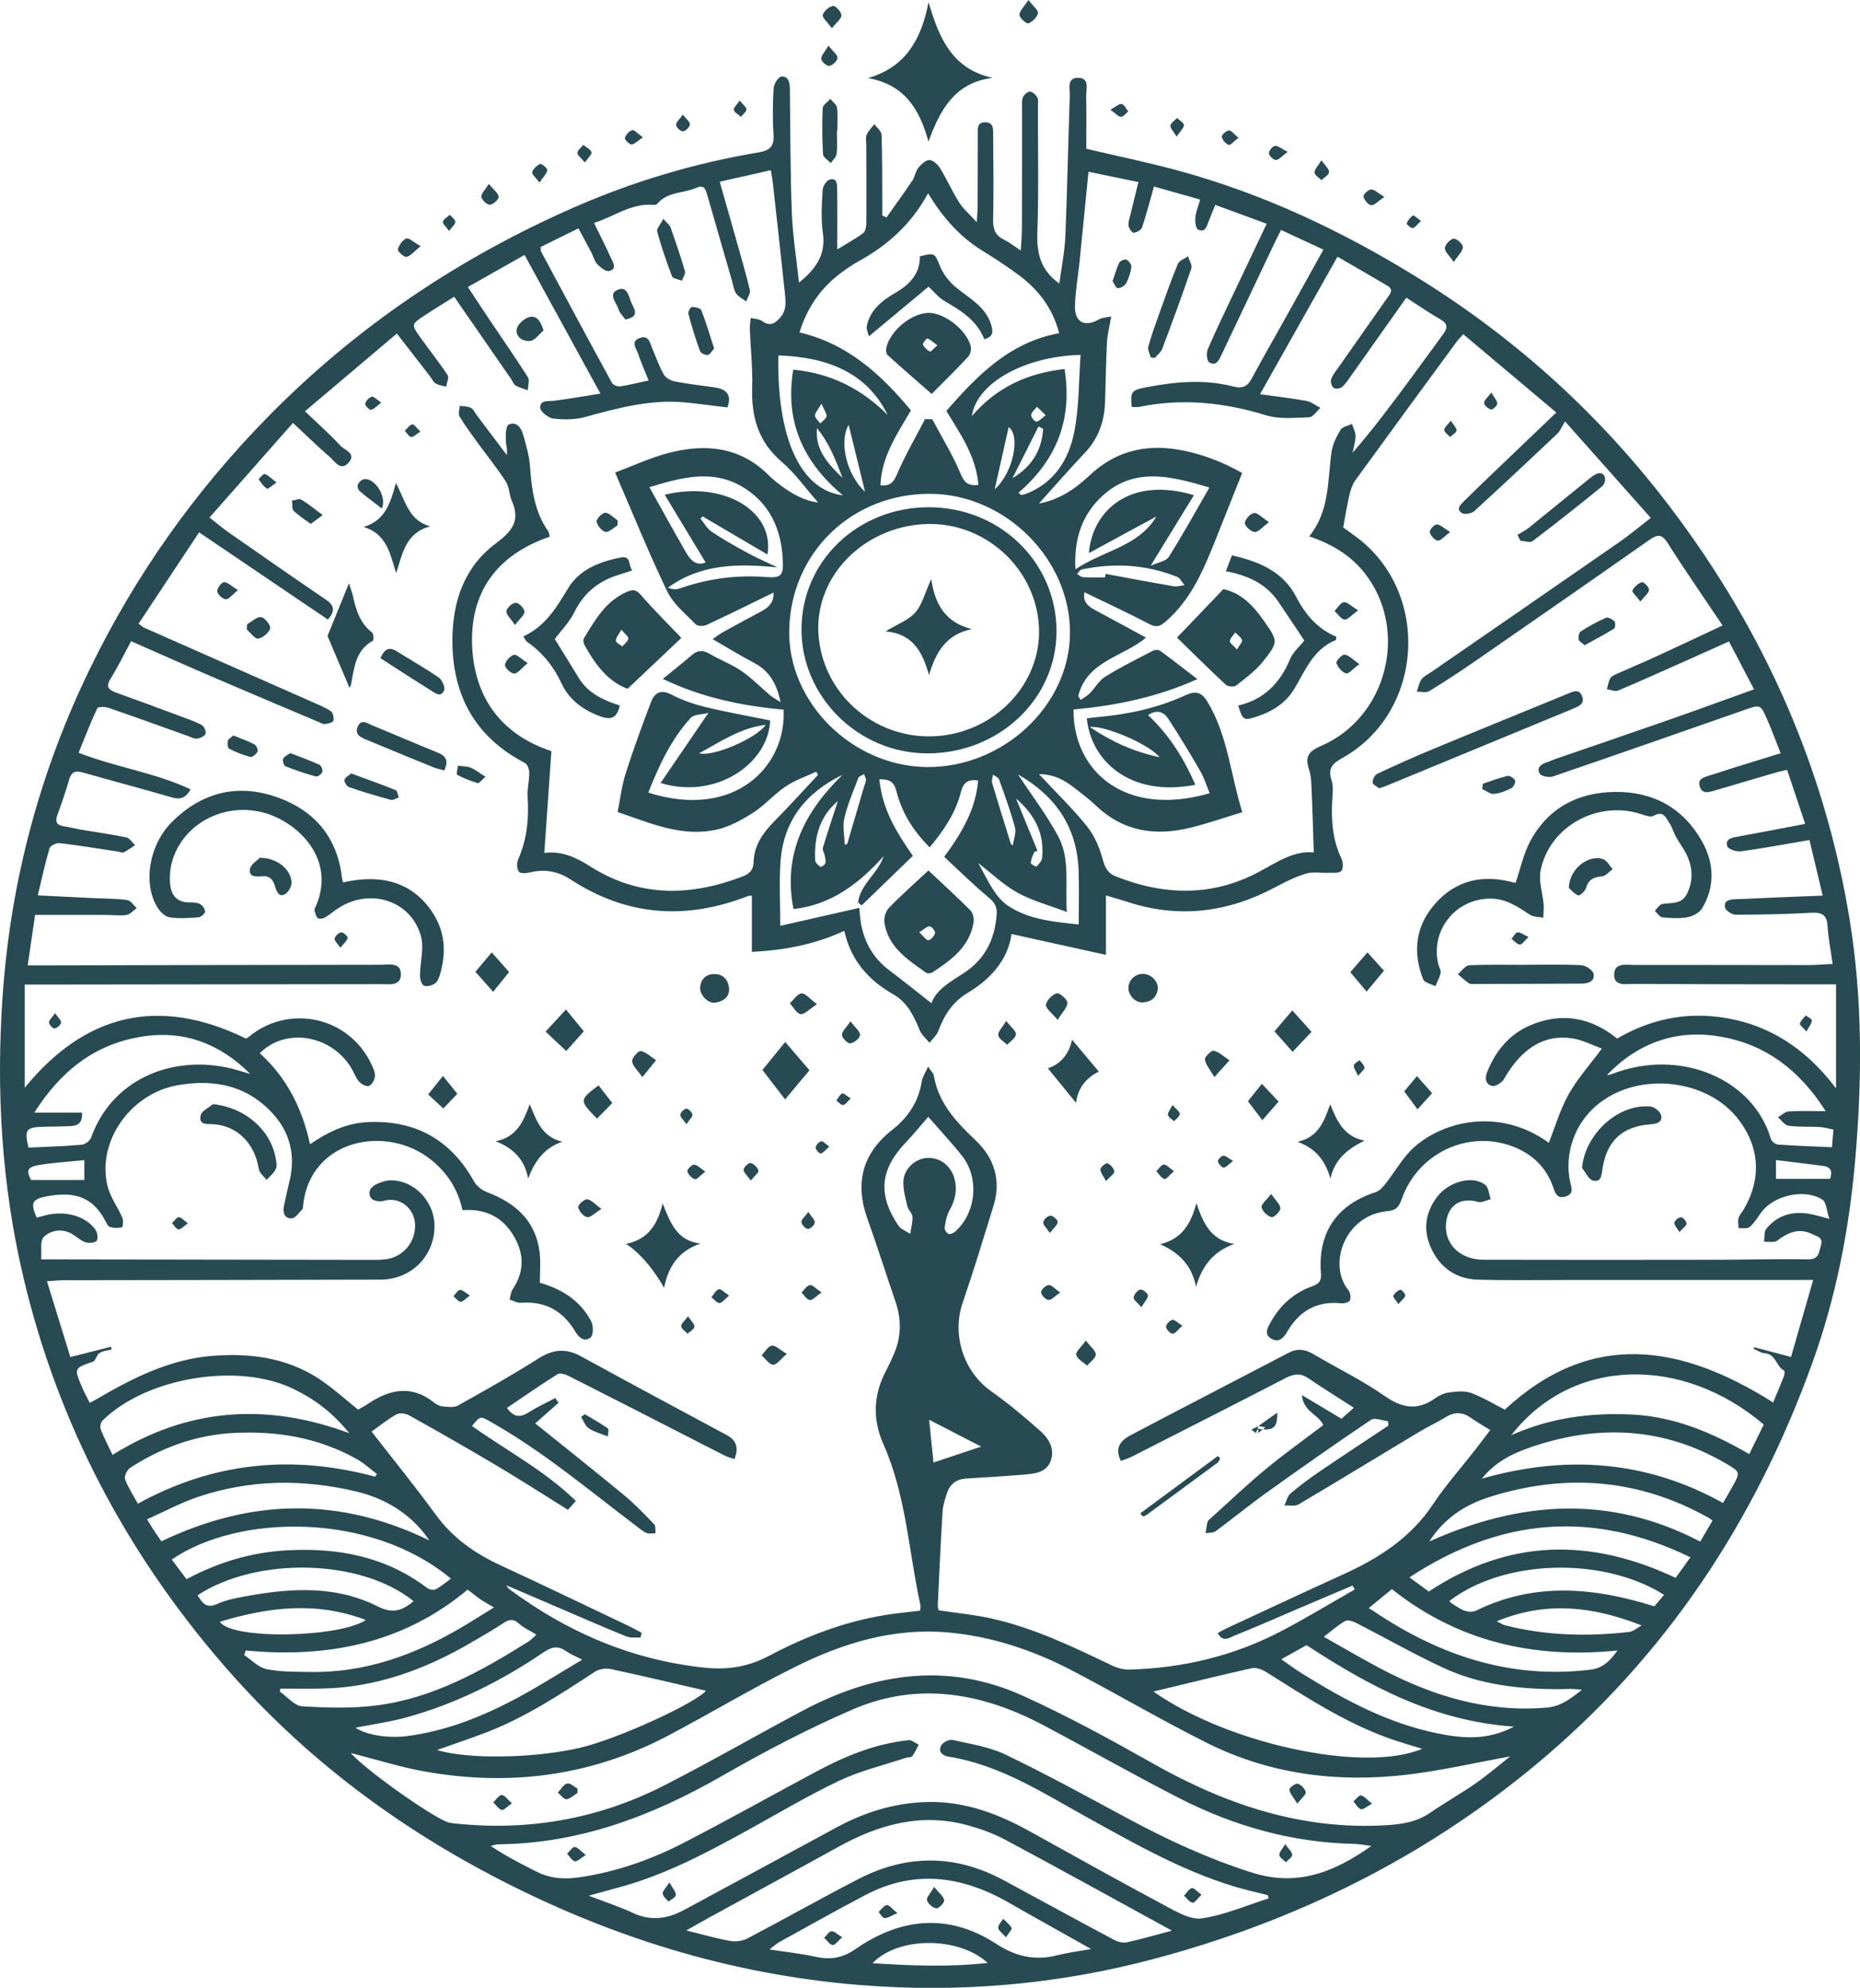 <?xml version="1.0" encoding="UTF-8"?>
<svg id="Layer_2" data-name="Layer 2" xmlns="http://www.w3.org/2000/svg" viewBox="0 0 801.82 856.57">
  <defs>
    <style>
      .cls-1 {
        fill: #274a53;
        stroke-width: 0px;
      }
    </style>
  </defs>
  <g id="Layer_1-2" data-name="Layer 1">
    <g>
      <path class="cls-1" d="M344.45,121.77c7.53-6.08,11.63-12.25,10.27-21.48-.89-6.04-.43-12.32-.09-18.46.09-1.61,1.72-4.13,3.09-4.47,3.22-.81,3.14,2.22,3.17,4.27.11,8.3.05,16.61.05,25.82,4.31-2.63,7.93-4.56,11.17-7,1.01-.76,1.35-2.89,1.36-4.4.08-11.16,0-22.33-.03-33.49,0-1.5-.4-3.18.14-4.45.72-1.7,2.18-3.09,3.32-4.62,1.09,1.53,3.07,3.02,3.12,4.59.35,9.82.27,19.66.32,29.49.01,1.76,0,3.53,0,5.29.61.28,1.21.55,1.82.83,3.73-5.29,7.55-10.52,11.16-15.89,1.1-1.63,1.3-3.9,2.51-5.4,1.22-1.53,3.17-3.42,4.8-3.42,1.58,0,3.65,1.9,4.63,3.51,2.94,4.8,5.22,10,8.22,14.76,1.72,2.73,4.32,4.89,7.59,8.48.19-3.4.38-5.28.39-7.16.04-10.16.04-20.33.06-30.49,0-2.47-.48-5.49,3.33-5.37,3.7.11,3.26,3.18,3.28,5.6.08,12.16.28,24.33-.01,36.49-.1,4.24,1.17,6.84,4.93,8.63,2.22,1.06,4.18,2.66,7.01,4.52.19-3.71.48-6.91.49-10.11.05-17,.02-34,.04-50.99,0-1.66-.21-3.47.38-4.93.44-1.11,2.01-2.46,3.05-2.44,1.1.02,2.46,1.37,3.14,2.48.54.87.28,2.27.27,3.43-.01,18.33.38,36.68-.24,54.99-.3,8.76,1.35,15.95,9.47,21.83.92-6.96,2.32-13.69,2.6-20.47.85-20.13,1.2-40.28,1.91-60.41.1-2.98-1.43-7.82,3.6-7.8,5.08.03,3.41,4.8,3.47,7.83.16,7.64.05,15.28.05,22.75,13.23,3.11,26.09,5.77,38.76,9.18,37.44,10.07,72.08,26.46,104.93,46.89,42.49,26.43,78.84,59.64,108.9,99.54,39.65,52.61,65.8,111.26,76.46,176.47,5.65,34.56,5.42,69.28,2.37,104.1-2.62,29.85-8.31,59-18.49,87.16-24.55,67.93-63.04,126.32-118.89,172.78-48.7,40.51-104.2,67.8-165.14,83.97-41.5,11.01-83.89,14.65-126.78,11.16-56.23-4.57-108.85-21.1-158.67-47.32-44.11-23.22-82.96-53.03-115.57-90.78-41.89-48.47-71.05-103.72-85.9-166.07C.62,510.69-1.79,469.51,1.21,428.03c3.55-49.06,16.1-95.75,37.59-139.92,19.67-40.43,45.42-76.69,77.01-108.79,37.86-38.48,81.85-68.05,131.11-89.72,25.65-11.28,52.46-19.32,80.17-23.94,4.86-.81,6.68-2.65,6.36-7.65-.43-6.64-.35-13.34.05-19.98.11-1.82,2-4.89,3.31-5.02,3.1-.31,3.65,2.51,3.69,5.26.21,17.82.18,35.66.85,53.47.37,9.75,1.96,19.46,3.09,30.04ZM598.55,614.36c-.08-.65-.16-1.3-.24-1.95-2.47-.25-5.7-1.65-7.29-.59-15.05,10.12-29.9,20.56-44.65,31.12-7.58,5.42-14.8,11.34-22.3,16.87-1.07.79-2.86.62-4.31.89.25-1.64.36-3.32.82-4.91.2-.71,1.04-1.27,1.66-1.83,7.8-7.01,15.41-14.26,23.48-20.94,8.02-6.63,16.52-12.68,24.75-18.93-2.11-4.64-8.53-5.6-9.23-12.91,6.32,3.78,11.49,6.87,17.06,10.19,1.62-1.44,3.3-2.94,5.32-4.75-7.12-4.59-13.46-8.5-19.61-12.7-3.35-2.29-6.25-1.92-9.68-.15-22.04,11.38-44.16,22.62-66.27,33.87-1.54.78-3.23,1.26-4.89,1.9-2.89-5.88.23-8.97,4.22-11.08,22.67-11.95,45.46-23.67,68.17-35.54,3.83-2,7.14-1.49,10.77.67,10.15,6.05,20.92,11.19,30.56,17.95,7.64,5.36,14.23,6.38,21.86.97,1.72-1.22,3.88-2.22,5.95-2.47,3.1-.38,6.59-.82,9.39.2,5.1,1.86,9.81,4.77,14.62,7.21,37.45-34.69,76.16-28.02,115.68-3.1,1.7-4.11,3.25-7.75,4.68-11.43.27-.7.35-2.16.03-2.31-3.45-1.73-3.49-7.16-8.33-7.46-1.63-.1-3.19-1.25-4.78-1.92.07-.23.15-.46.22-.69,5.05,1.34,10.09,2.67,15.88,4.2,3.21-11.17,6.28-21.85,9.54-33.18-2.34,0-3.49,0-4.64,0-34.16,0-68.33.03-102.49.02-12.5,0-25.01.21-37.49-.16-9.27-.28-16.17-5.11-20.04-13.48-3.55-7.7-2.68-15.27,2.53-22.14,5.07-6.69,15.35-9.48,20.76-5.21,1.49,1.18,1.63,4.07,2.39,6.17-1.86.44-3.95,1.65-5.55,1.17-7.22-2.14-12.77,1.24-13.69,8.81-1.1,8.99,5.75,16.08,16.03,16.1,33.83.09,67.66.06,101.5.01,12.83-.02,25.67-.41,38.49-.17,4.82.09,4.63-3.09,5.56-6.01,1.1-3.46-1.64-3.8-3.63-4.8-5.75-2.89-10.47-.88-15.19,2.73-1.28.98-3.77.39-5.71.52.29-1.9-.07-4.32.98-5.6,4.84-5.96,11.38-7.74,18.8-6.4,2.21.4,4.37,1.1,8.38,2.13-1.26-3.76-1.33-7.21-2.96-8.27-7.46-4.87-20.62-2.02-26.12,5.11-1.73,2.24-3.16,4.8-5.23,6.64-.98.87-3.17.39-4.81.52-.05-1.44-.42-2.96-.05-4.28.39-1.39,1.51-2.56,2.27-3.85,7.87-13.42,6.83-27.47-2.91-39.5-12.47-15.41-37.77-19.17-55.09-9.11-15.44,8.97-19.44,25.22-16.84,36.85.51,2.29,1.82,4.98-1.86,6.19-3.81,1.25-4.58-1.45-5.48-4.02-3.01-8.6-9.06-14.29-17.38-17.47-19.22-7.36-40.89,2.86-47.82,22.45-1.07,3.01-2.14,5.04-6.01,5.37-18.6,1.57-26.08,23.02-17.08,34.02.86,1.05,1.16,3.19.71,4.46-.28.79-2.52,1.38-3.79,1.25-10.49-1.07-18.06,3.28-23.23,12.2-1.57,2.71-3.56,4.88-6.76,3.13-3.67-2-1.53-5.13-.28-7.37,4.01-7.23,9.97-12.51,17.79-15.29,3.03-1.08,4.02-2.37,3.75-5.67-1.39-17.49,6.88-29.47,23.47-34.83,1.62-.52,3.09-2.06,4.21-3.47,4.22-5.3,7.56-11.53,12.52-15.97,12.33-11.03,36.54-17.41,58.04-1.89,2.77-6.97,4.88-14.36,8.54-20.89,3.77-6.72,9.06-12.58,14.34-19.7-4.28-1.54-8.3-3.69-12.56-4.37-12.23-1.98-22.12,4.26-29.65,17.51-.87,1.54-3.63,3.27-5.08,2.95-2.84-.62-3.3-3.21-2.16-6.03,3.71-9.2,9.65-16.39,18.91-20.24,13.5-5.61,25.93-3.18,37.12,5.86,16.08-9.4,33.16-12.08,51.09-8.02,18.05,4.1,32.04,14.66,43.26,29.48v-44.81c-3.16,0-5.45,0-7.73,0-26.5-.04-53-.04-79.49-.2-3.35-.02-8.65,1.22-8.43-4.22.21-5.11,5.35-3.94,8.79-3.95,24.67-.05,49.33.06,74,.06,3.58,0,7.17-.29,11.4-.48-.83-5.95-1.87-11.19-2.21-16.46-.31-4.91-2.61-5.85-7.1-5.6-10.81.6-21.65.82-32.48.83-1.6,0-4.32-1.75-4.59-3.08-.63-3.08,1.99-3.53,4.57-3.6,5.16-.14,10.32-.46,15.48-.67,7.1-.3,14.2-.57,22.04-.88-2-8.43-3.78-15.93-5.69-23.96-10.26,1.75-19.88,3.56-29.57,4.88-1.92.26-5.52-.95-5.89-2.2-.96-3.29,2.12-3.69,4.69-4.16,9.29-1.7,18.56-3.5,28.91-5.46-2.7-8.07-5.24-15.65-7.8-23.3-2.21.53-3.67.81-5.09,1.23-8.78,2.56-17.56,5.15-26.33,7.75-2.5.74-5.19,1.5-6.23-1.83-.97-3.13,1.57-3.89,3.9-4.61,3.97-1.23,7.92-2.56,11.89-3.8,6.15-1.92,12.31-3.8,19.09-5.89-2.08-5.24-3.78-9.88-5.75-14.41-2.94-6.75-3-6.64-9.89-4.23-27.48,9.61-54.96,19.23-82.51,28.64-1.66.57-5.02-.05-5.71-1.22-1.51-2.57.64-4.15,3.18-4.91,1.11-.33,2.15-.9,3.25-1.28,16.2-5.58,32.43-11.09,48.6-16.75,12.23-4.27,24.39-8.72,37.36-13.37-3.78-7.23-7.27-13.88-10.81-20.64-6.11,2.75-11.42,5.15-16.73,7.51-10.34,4.6-20.65,9.26-31.08,13.66-1.29.54-3.18-.36-4.8-.59.46-1.59.67-3.33,1.46-4.73.5-.89,1.8-1.43,2.85-1.9,5.77-2.59,11.61-5.03,17.36-7.67,9.02-4.14,17.98-8.39,28.19-13.17-8.26-12.31-16.22-23.74-23.66-35.5-2.69-4.26-4.65-3.65-8.13-1.21-24.8,17.41-49.7,34.68-74.63,51.92-6.57,4.55-13.26,8.95-20.08,13.11-1.33.81-3.53.18-5.33.22.65-1.8.99-3.82,2.05-5.34.89-1.29,2.6-2.03,3.97-2.97,27-18.63,54.02-37.23,80.97-55.93,4.56-3.16,8.83-6.74,13.9-10.64-12.31-13.84-23.98-26.96-36.97-41.57-1.5,2.43-2.11,4.12-3.29,5.23-11.86,11.22-23.75,22.4-35.82,33.38-1.17,1.07-4.19,1.62-5.35.87-2.8-1.81-.49-3.71.98-5.19,3.28-3.31,6.66-6.53,10.02-9.76,9.6-9.19,19.21-18.36,29.69-28.38-13.71-11.54-26.87-22.61-40.11-33.74-1.53,1.72-2.25,2.41-2.83,3.2-14.58,19.87-29.18,39.73-43.65,59.68-1.32,1.81-2.08,4.17-2.6,6.39-1.05,4.5-1.77,9.08-2.69,14,1.59,1.14,3.48,2.48,5.34,3.85,32.65,23.93,29.58,75.91-5.79,95.55-4.25,2.36-6.24,4.47-4.56,9.53.9,2.72.42,5.95.27,8.94-.44,8.59.19,16.93,4.02,24.86.72,1.5.8,4.4-.13,5.32-1.06,1.05-3.59.69-5.49.77-3.25.14-6.72-.54-9.73.36-4.56,1.37-8.93,3.58-13.17,5.83-20.21,10.78-41.18,13.6-63.21,6.51-3.21-1.03-6.45-1.95-9.82-2.96v25.62c-13.77-3.04-26.99-5.95-40.71-8.98-1.58,11.15-8.89,19.37-19.03,25.44-6.32,3.79-10.01,9.51-12.5,16.3-.7,1.92-2.51,3.44-3.8,5.14-1.45-1.79-3.42-3.38-4.25-5.42-2.5-6.13-5.33-12.03-11.28-15.42-10.78-6.13-18.4-14.64-21.21-27.42-12.74,5.9-25.77,8.34-39.85,9.07v-24.21c-.9.05-1.25-.01-1.54.1-26.78,10.49-52.33,8.8-76.73-7.17-5.05-3.31-11.01-4.57-17.26-2.98-1.6.41-4.33.56-4.93-.3-.89-1.26-.95-3.81-.28-5.33,3.81-8.63,4.67-17.57,4.06-26.86-.23-3.44.73-6.95.71-10.43-.01-1.45-.78-3.65-1.87-4.22-21.4-11.14-31.27-29.06-31.27-52.77,0-16.64,5.07-31.66,18.62-41.76,7.12-5.31,10.8-9.8,7.01-18.4-1.17-2.66-1.07-6-2.59-8.35-3.8-5.86-8.23-11.3-12.34-16.96-2.64-3.64-5.33-7.26-7.62-11.12-.66-1.11,0-3,.07-4.53,1.63.25,3.47.12,4.83.86,1.19.65,1.85,2.28,2.75,3.47,4.24,5.62,8.48,11.24,12.72,16.86.39-2.52-.41-4.6-.43-6.69-.02-2.22.03-5.83,1.23-6.41,3.24-1.56,5.34,1.25,6.16,4.05,1.35,4.59,2.71,9.31,3.06,14.05.72,9.91,1.95,19.55,7.9,27.94.35.49.33,1.24.58,2.25-22.88,7.85-34.75,24.1-33.39,48.04,1.26,22.15,13.2,37.45,34.12,44.37-1.03,14.77-2.03,29.17-3.06,43.87,7.34-.97,13.6,1.85,19.63,5.7,21.16,13.51,43.29,13.11,65.97,4.39,2.97-1.14,4.55-2.88,4.64-6.2.2-7.32,4.16-12.72,9.11-17.73,6.37-6.45,12.45-13.19,18.65-19.81-.27-.45-.54-.91-.81-1.36-4.39,2.07-9.11,3.65-13.1,6.33-4.95,3.33-8.98,8.05-13.98,11.28-4.78,3.08-10.06,6.01-15.52,7.27-15.23,3.52-28.96-2.78-42.99-7.51,1.19-5.86,1.8-11.38,3.46-16.56,3.34-10.43,7.07-20.73,11-30.95,1.44-3.74,4.06-5.51,8.6-3.16,4.54,2.35,9.5,4.14,14.47,5.35,9.32,2.27,18.78,3.94,28.25,5.87-.74,18.45-23.21,34.29-47.25,26.95,6.79-9.95,13.33-19.54,20.6-30.2-2.89.75-6.17.58-7.59,2.13-8.53,9.29-13.7,20.58-18.31,32.21,37.11,11.8,59.56-11.2,58.33-35.74-17.81-1.6-35.19-5.19-52.06-13.26,4.47-3.64,8.62-6.93,12.65-10.37,2.54-2.17,4.83-2.02,7.64-.37,4.44,2.61,9.39,4.43,13.61,7.33,4.41,3.03,8.2,6.97,12.32,10.45,1.06.89,2.32,1.54,4.52,2.97-1.7-8.35-5.07-13.6-11.48-16.96-5.84-3.06-11.45-6.54-17.82-10.21,2.04-1.35,3.32-2.34,4.72-3.12,5.54-3.05,11.1-6.06,16.67-9.05,3.14-1.68,5.1-4.02,4.89-7.86-9.77,4.76-19.25,9.47-28.85,13.92-1.3.6-3.86.6-4.68-.24-4.38-4.51-9.68-8.76-12.31-14.22-7.96-16.55-14.84-33.63-22.45-51.21,8.2-3.05,15.49-6.49,23.14-8.46,15.82-4.07,30.76-2.69,43.09,9.66,1.52,1.53,3.22,2.91,4.95,4.2,4.92,3.68,10.12,6.76,16.33,7.53-5.35-6.07-9.9-12.58-15.74-17.58-10.11-8.66-13.09-19.39-12.69-32.07.26-8.29-.68-16.61-1-24.92-.06-1.64.23-3.3.36-4.95,1.66.41,3.64.38,4.92,1.31,3.21,2.33,5.27,1.33,7.67-1.3,3.16-3.47,2.48-7.44,2.08-11.35-1.64-15.73-3.41-31.44-5.16-47.16-.18-1.6-.5-3.18-.83-5.18-7.51,1.69-14.55,3.28-22.03,4.97,2.44,8.58,4.72,16.54,6.97,24.51,2.07,7.36,4.25,14.7,6.02,22.14.34,1.44-1,3.28-1.56,4.94-1.49-1.12-3.33-1.99-4.35-3.44-1-1.42-1.2-3.42-1.71-5.18-3.55-12.32-7.07-24.64-10.65-36.95-.65-2.23-1.23-4.99-4.6-3.47-5.63,2.54-12.69,1.61-17.14,7.07-.31.38-1.24.4-1.86.35-9.45-.7-16.67,5.07-25.3,7.8,2.69,5.53,5.11,10.25,7.29,15.08.87,1.93,2.77,4.75-.75,5.63-1.41.35-3.76-1.54-5.14-2.95-1.21-1.24-1.61-3.24-2.46-4.87-1.76-3.36-3.57-6.7-5.65-10.57-5.81,2.86-11.21,5.53-16.31,8.04.1,1.24.02,1.62.16,1.89,10.16,18.91,20.3,37.83,30.59,56.67.5.91,2.41,1.66,3.52,1.5,4.02-.6,7.98-1.62,12.29-2.55-1.67-4.17-3.28-7.81-4.55-11.56-.76-2.24-3.38-5.19.66-6.71,4.05-1.52,4.46,2.23,5.54,4.69,1.6,3.66,2.86,7.5,4.83,10.95.84,1.47,2.98,2.7,4.72,3.04,5.7,1.11,11.5,1.73,17.25,2.58,4.95.73,7.55,3.06,5.51,8.63-5.84-.7-11.72-1.49-17.63-2.1-15.09-1.58-29.38,2.3-43.72,6.24-4.34,1.19-9.22,1.18-13.72.65-2.14-.25-5.59-3-5.63-4.68-.08-3.56,3.65-2.66,6.21-3,6.14-.81,12.25-1.88,19.75-3.06-11.34-20.72-21.92-40.05-32.71-59.76-8.57,4.84-16.3,9.21-24.43,13.81,3.42,5.17,6.31,9.61,9.27,14.01,5.56,8.29,11.28,16.48,16.62,24.91.83,1.32,0,3.69-.08,5.58-1.76-.65-3.64-1.1-5.23-2.04-.9-.53-1.3-1.88-1.97-2.84-8.11-11.73-16.22-23.45-24.5-35.41-4.73,2.98-8.84,5.46-12.84,8.11-5.68,3.75-5.72,3.85-1.72,9.48,3.86,5.42,8.05,10.62,11.71,16.17.71,1.07-.37,3.31-.62,5.01-1.54-.45-3.25-.62-4.57-1.43-1.05-.64-1.61-2.07-2.43-3.12-4.56-5.89-9.13-11.77-14.25-18.38-13.26,11.21-26.15,22.11-39.63,33.52,5.75,5.49,10.77,9.84,15.19,14.73,1.75,1.94,6.98,3.35,3.82,7.17-3.56,4.32-6.15-.41-8.49-2.41-5.12-4.39-9.93-9.15-15.67-14.49-12.2,13.82-23.91,27.08-35.98,40.76,3.35,2.63,5.72,4.68,8.28,6.46,13.94,9.71,27.88,19.41,41.92,28.97,3.57,2.43,4.17,4.83.79,8.53-18.26-12.37-36.5-24.71-55.48-37.56-8.99,13.56-17.54,26.47-26.09,39.36,1.45,1.08,1.81,1.46,2.24,1.65,24.19,10.69,48.39,21.36,72.58,32.06,2.73,1.21,5.58,2.31,8.02,3.97.96.65,1.47,2.84,1.18,4.1-.18.75-2.27,1.29-3.56,1.47-.89.12-1.91-.49-2.83-.88-15.32-6.49-30.66-12.94-45.94-19.51-11.57-4.97-23.07-10.11-34.92-15.31-3.04,5.63-5.65,11.02-8.8,16.07-2.24,3.6-.91,4.92,2.41,6.11,9.09,3.24,18.14,6.61,27.19,9.97,3.27,1.22,6.61,2.35,9.67,3.98,1.01.54,2.02,2.83,1.64,3.77-.43,1.06-2.35,1.89-3.73,2.08-1.19.17-2.53-.65-3.78-1.1-11.44-4.08-22.86-8.24-34.35-12.18-1.48-.51-4.5-.51-4.83.19-2.92,6.24-5.4,12.69-8.06,19.18,16.3,6.33,33.07,8.57,48.31,15.79-2.27,3.89-4.66,4.45-8.08,3.45-12.78-3.72-25.65-7.11-38.45-10.76-3.2-.91-4.91-.22-5.86,3.14-1.46,5.11-3.23,10.14-5.04,15.14-1.03,2.84-.44,4.43,2.69,4.92,2.79.44,5.55,1.12,8.33,1.59,6.24,1.06,12.52,1.9,18.7,3.21,1.43.3,2.52,2.17,3.77,3.32-1.63,1.07-3.19,2.27-4.92,3.14-.59.3-1.6-.23-2.42-.36-8.39-1.26-16.76-2.65-25.19-3.65-1.4-.17-4.01,1.08-4.34,2.18-1.92,6.45-3.32,13.05-5.08,20.36,8.89.43,17.01.82,25.12,1.21,4.49.22,9.03.15,13.46.8,1.49.22,2.71,2.25,4.06,3.45-1.45,1.03-2.81,2.71-4.38,2.95-2.92.44-5.98,0-8.98,0-9.97-.02-19.93,0-30.45,0-.98,6.71-2.02,13.8-3.18,21.74,3.79,0,6.42,0,9.06,0,47.66-.1,95.33-.23,142.99-.27,3.43,0,8.63-1.24,8.82,3.84.21,5.53-5.08,4.51-8.75,4.52-48.5.08-96.99.12-145.49.17-2.29,0-4.59,0-7.89,0v44.44c25.87-31.68,57.55-39.67,95.4-21.14.2-.13.66-.34,1.03-.65,17.39-14.55,43.47-8.78,53.03,11.77.76,1.64,1.63,3.52,1.47,5.2-.14,1.5-1.35,3.63-2.6,4.07-1.09.39-3.31-.8-4.27-1.93-1.48-1.73-2.21-4.08-3.44-6.05-8.78-14.09-28.17-17.3-39.31-6.12,11.58,10.45,18.29,23.75,21.66,39.22,7.87-5.42,15.92-9.17,25.19-9.55,20.46-.84,35.56,7.72,45.55,25.64,1.12,2,3.49,3.79,5.68,4.62,12.24,4.67,20.94,12.32,22.57,25.99.5,4.19.08,8.48.08,12.98,9.37,2.69,17.52,7.65,22.2,16.79.94,1.84.89,5.83-.33,6.79-2.72,2.16-5.07.04-6.71-2.71-5.27-8.81-12.95-13.03-23.35-12.24-1.58.12-3.25-.89-4.88-1.38.46-1.52.58-3.26,1.42-4.53,4.95-7.44,4.95-14.99.59-22.56-4.86-8.47-12.41-12.18-22.28-11.43-1.99-9.08-6.6-16.18-13.63-21.79-19.19-15.32-52.25-8.85-55.11,19.92-.05.5.01,1.16-.28,1.45-1.46,1.44-2.95,3.84-4.55,3.94-3.13.2-4-2.45-3.42-5.29.76-3.75,1.65-7.47,2.52-11.19,2.4-10.28.26-19.82-6.43-27.64-11.12-13.01-26.03-16.16-42.18-13.19-20.5,3.77-34.78,24.8-29.86,43.69,1.23,4.7,4.37,8.88,6.34,13.43.51,1.17.2,3.92-.24,4.04-1.62.43-3.55.36-5.17-.14-.88-.27-1.48-1.73-2.02-2.75-5.73-10.82-14.05-12.54-25.37-10.41-6.22,1.17-6.9,2.87-4.16,9.15,1.21-.32,2.46-.66,3.71-.99,8.43-2.23,17.44.23,21.67,6.26.83,1.19,1.19,3.88.45,4.7-.85.94-3.33,1.12-4.78.65-1.99-.65-3.65-2.27-5.49-3.4-4.43-2.7-9.26-1.96-12.51,1.09-1.73,1.62-.81,6.07-1.13,9.68,3.04,0,4.69,0,6.35,0,45.83.07,91.66.14,137.49.2,1.5,0,3-.05,4.49-.22,7.72-.9,13.26-7.48,12.85-15.21-.38-7.2-6.99-11.92-13.48-10-1.6.48-4.48.07-5.34-1.04-1.86-2.4-.47-4.86,2.09-6.09,1.88-.91,4.05-1.66,6.1-1.71,9.81-.22,18.6,8.61,19,18.81.51,13.26-9.65,23.94-23.26,23.98-45.5.15-91,.16-136.49.25-2.24,0-4.47.26-7.3.44,3.51,11.35,6.8,21.99,10.1,32.67,6.52-1.65,12.02-3.04,17.51-4.43.1.39.19.78.29,1.17-1.78.47-3.78.58-5.26,1.52-1.25.8-1.63,3.33-2.86,3.76-8.18,2.85-8.17,2.69-4.5,11.34.9,2.13,2.06,4.14,3.19,6.38,1.09-.58,1.97-1.01,2.81-1.51,15.73-9.26,31.88-17.39,50.53-18.78,17.22-1.28,33.57,1.22,47.91,11.62,4.95,3.59,9.55,7.67,14.4,11.6,1.34-.78,2.67-1.44,3.9-2.27,9.45-6.41,18.97-8.65,28.84-.8,1.01.81,2.35,1.54,3.6,1.65,2.24.19,4.95.64,6.72-.35,11.78-6.56,23.54-13.19,34.92-20.4,6.18-3.91,11.7-4.32,18.05-.85,20.87,11.42,41.83,22.69,62.81,33.92,4.33,2.32,5.32,5.53,3.42,10.4-1.41-.49-2.83-.83-4.09-1.46-5.21-2.6-10.37-5.29-15.55-7.94-17.19-8.79-34.36-17.61-51.6-26.3-1.49-.75-3.92-1.57-5-.89-7.4,4.62-14.55,9.63-21.83,14.54,3.01,4.29,5.95,4.15,9.61,1.78,3.56-2.3,7.47-4.04,11.23-6.03.45.69.9,1.39,1.36,2.08-3.46,3.04-6.92,6.09-10.03,8.83,12.85,10.35,25.73,20.54,38.38,31,4.6,3.8,8.76,8.16,12.9,12.48.74.78.43,2.57.6,3.9-1.33-.03-2.82.33-3.95-.17-1.64-.71-3.04-2-4.5-3.1-20.44-15.42-40.03-32.02-62.46-44.68-4.64-2.62-4.57-2.81-8.23,1.71,14.94,10.61,31.37,19.2,44.78,32.29-1.41,1.58-2.37,2.66-3.41,3.82-10.36-6.45-20.41-12.92-30.69-19.03-12.44-7.4-25.02-14.55-37.65-21.62-1.51-.85-4.13-1.26-5.5-.51-3.69,2-6.98,4.74-10.81,7.45,9.56,12.31,18.92,23.8,27.63,35.76,7.31,10.04,16.85,16.73,27.92,21.85,18.58,8.59,37.01,17.48,55.5,26.26,1.83.87,3.59,1.88,5.38,2.82-.16.68-.32,1.37-.49,2.05-1.99-.1-4.19.31-5.94-.4-9.23-3.73-18.35-7.73-27.5-11.64-7.86-3.37-15.72-6.75-24.44-10.49.82,1.11.96,1.42,1.19,1.6,24.95,18.51,52.47,30.43,83.63,33.86,10.32,1.14,19.29-.15,28.59-5.09,15.75-8.36,32.44-14.71,50.22-17.57,4.87-.78,9.8-1.23,14.78-1.85.08-1,.28-1.67.15-2.28-5.09-23.19-6.14-47.31-15.97-69.43-4.76-10.71-4.36-21.36,1.17-31.77,1.17-2.2,2.21-4.48,3.22-6.77,3.33-7.51,3.49-15.11.82-22.88-4.06-11.8-7.78-23.72-12.01-35.45-5.61-15.54-2.41-28.41,10.7-38.68,6.81-5.34,11.25-12.11,12.64-20.82.3-1.91,1.54-3.66,2.73-6.35,1.31,2.01,2.29,2.87,2.46,3.87,2,11.93,9.7,20.01,18.04,27.92,8.1,7.69,11.07,17.29,7.66,28.28-4.33,13.97-8.56,27.98-13.31,41.81-4.7,13.7.48,29.64,12.24,37.94,7.45,5.26,14.49,11.17,21.31,17.23,3.67,3.26,6.39,7.8,4.39,12.96-2,5.15-7.19,5.44-11.84,5.83-8.13.69-16.28,1.17-24.43,1.65-4.37.25-7.17,2.46-8.46,6.52-.8,2.52-1.67,5.13-1.83,7.74-.82,13.46-1.43,26.93-2.07,40.4-.04.77.29,1.55.41,2.15,7.54,1.12,14.85,1.82,21.97,3.35,18.71,4.03,35.81,12.33,52.95,20.52,2.29,1.09,5.07,1.74,7.6,1.66,22.6-.69,44.21-5.76,64.34-16.15,11.04-5.7,21.66-12.21,32.47-18.36-.31-.57-.61-1.13-.92-1.7-7.46,3.17-14.91,6.32-22.37,9.5-9.49,4.04-18.93,8.24-28.51,12.05-2.08.83-5.14,3.2-7.21-1.08,1.37-.75,2.48-1.44,3.66-1.98,16.76-7.77,33.48-15.63,50.3-23.26,15.39-6.98,29.16-15.75,38.8-30.26,5.42-8.16,12.01-15.54,18.05-23.29,2.22-2.85,4.38-5.75,6.63-8.7-3-1.87-5.64-3.3-8.04-5.05-3.63-2.64-7.13-2.97-11.04-.57-3.83,2.35-7.93,4.24-11.78,6.55-17.27,10.37-34.45,20.89-51.79,31.14-1.57.93-4.03.33-6.08.44.85-1.75,1.28-4.01,2.64-5.17,4.05-3.45,8.35-6.62,12.75-9.61,9.75-6.64,19.62-13.1,29.44-19.63ZM464.77,299.94c.36.56.73,1.12,1.09,1.68,1.34-.96,2.85-1.75,3.99-2.91,2.27-2.3,3.93-5.47,6.57-7.1,6.64-4.1,13.66-7.6,20.6-11.2.83-.43,2.41-.48,3.1.03,5.29,3.86,10.46,7.91,16.05,12.2-17.65,7.95-35.36,11.42-53.4,13.11-.18,26.64,22.27,46.64,58.71,36.07-1.34-3.22-2.35-6.59-4.06-9.56-4.39-7.6-8.95-15.12-13.76-22.48-1.93-2.96-4.88-4.26-8.75-1.62,9.25,8.62,15.48,18.8,20.39,30.03-28.39,5.5-45.03-10.54-46.79-28.64,1.77-.2,3.54-.45,5.32-.61,12.85-1.18,25.34-3.89,37.09-9.29,4.6-2.11,7.1-1.49,9.82,3.12,8.63,14.57,9.77,31.26,14.8,47.22-7.93,2.39-15.3,5.02-22.87,6.81-14.76,3.49-28.4,1.52-39.92-9.38-3.14-2.97-6.6-5.61-10.03-8.25-4.04-3.09-8.39-5.52-14.84-5.58,7.41,7.93,14.46,14.76,20.59,22.35,3.19,3.95,5.45,9.04,6.78,13.98,1.01,3.74,2.09,6.27,5.81,7.75,20.7,8.21,41.25,8.77,61.27-1.76,7.94-4.18,15.28-9.47,24.02-8.58-.3-9.15-.52-17.74-.91-26.32-.14-3.15-.13-6.47-1.13-9.39-1.89-5.55-.19-7.88,5.22-10.21,28.45-12.25,37.86-49.76,18.99-74.15-5.98-7.73-13.94-12.64-24.13-16.14,8.88-10.99,7.87-23.97,9.62-36.38.47-3.33,2.16-6.65,3.94-9.58.8-1.32,3.2-1.68,4.88-2.47.54,1.73,1.52,3.47,1.51,5.2-.02,2.41-.79,4.81-1.24,7.22,8.8-10.16,16.56-20.54,24.27-30.95,4.95-6.69,9.81-13.45,14.75-20.15,1.92-2.59,2.11-4.49-1.15-6.36-5.01-2.88-9.77-6.2-14.72-9.38-7.9,11.16-15.47,21.89-23.08,32.6-1.44,2.03-2.81,4.19-4.59,5.88-.76.72-2.97.96-3.71.38-.85-.66-1.41-2.7-1.02-3.74.73-1.98,2.18-3.71,3.42-5.48,6.88-9.81,13.81-19.6,20.68-29.42,1.19-1.71,3.1-3.62.1-5.39-7.08-4.17-14.2-8.27-21.47-12.49-11.11,19.71-21.87,38.8-33.4,59.26,7.42,1.04,13.75,1.74,20,2.9,2.12.4,4.03,1.96,6.03,2.99-1.61,1.42-3.17,3.98-4.83,4.04-6.21.24-12.84.92-18.61-.85-18.05-5.55-36.12-7.42-54.68-3.62-1.05.21-2.18.03-3.23.03-.61-6.58-.25-7.22,6.3-8.48,12.52-2.41,25.13-3.55,37.65-.3,4.1,1.06,6.07-.29,7.9-3.68,4.66-8.64,9.56-17.15,14.35-25.73,5.41-9.7,10.79-19.42,16.44-29.6-6.33-2.94-12.23-5.67-18.28-8.48-1.19,2.4-2.1,4.17-2.95,5.96-7.57,15.94-15.13,31.88-22.69,47.82-1.1,2.32-2.35,5.16-5.34,3.25-1.04-.66-1.25-4.13-.54-5.76,3.77-8.7,7.93-17.23,11.98-25.8,4.32-9.14,8.67-18.26,13.37-28.14-7.72-2.83-14.8-5.43-22.18-8.14-1.09,2.73-1.92,4.88-2.8,7.01-.87,2.1-1.47,5.16-4.58,3.63-1.04-.51-1.35-3.47-1.19-5.24.23-2.4,1.24-4.73,2.07-7.68-6.66-1.88-13.11-3.71-19.91-5.63-1.78,6.25-3.26,12.02-5.15,17.66-.37,1.1-2.31,2.15-3.61,2.26-.68.06-2.06-1.9-2.2-3.06-.19-1.57.45-3.26.84-4.88,1.07-4.47,2.19-8.92,3.41-13.89-7.64-1.58-14.64-3.02-21.52-4.44-1.34,13.6-2.55,26-3.81,38.39-.66,6.45-1.82,12.89-2.02,19.35-.23,7.13,4.3,9.4,10.35,5.87,1.38-.81,3.24-.8,5.27-1.25-.76,4.49-1.64,7.73-1.81,11.01-.44,8.65-.54,17.31-.84,25.96-.29,8.26-2.84,15.57-8.67,21.73-6.59,6.96-12.9,14.2-19.86,21.92,9.18-1.76,15.85-6.49,21.91-12.19,10.58-9.96,23.12-13.38,37.25-11.2,10.39,1.61,20.03,5.42,28.48,10.21-3.83,9.6-7.39,18.52-10.94,27.44-5.37,13.48-10.73,26.92-22.24,36.75-2.4,2.05-3.93,2.42-6.85.9-9.18-4.81-18.61-9.15-27.96-13.69-.75,3.32.89,5.72,4.2,7.47,7.48,3.97,14.9,8.05,22.34,12.09-9.98,8.33-25.46,10.03-29.21,25.12ZM591.24,795.46c-3.07-.38-5.2-.84-7.34-.89-26.8-.55-51.96-7.64-75.65-19.77-19.69-10.08-38.93-21.04-58.49-31.39-26.39-13.95-53.99-18.94-82.17-6.78-19.35,8.35-38.14,18.23-56.44,28.71-29.97,17.17-61.28,29.06-96.26,29.4-1.12.01-2.24.45-3.36.69,6.52,4.44,13.18,7.76,19.82,11.12,5.7,2.88,11.61,3.37,17.94,2.48,16.19-2.29,31.38-7.65,45.77-15.09,19.07-9.85,37.8-20.36,56.73-30.49,12.55-6.72,25.6-12.1,39.91-13.57,1.36-.14,2.88,1.25,4.33,1.93-.9,1.68-1.63,3.5-2.79,4.98-.47.6-1.89.4-2.83.72-9.6,3.2-19.6,5.55-28.67,9.86-13.81,6.56-26.98,14.47-40.4,21.84-17.24,9.47-34.61,18.62-53.72,23.87-4.29,1.18-8.59,2.36-13.84,3.8,7.14,2.75,13.33,4.75,19.18,7.48,7.7,3.59,14.85,2.5,21.93-1.32,21.82-11.78,43.65-23.55,65.43-35.41,12.32-6.71,25.3-10.77,39.45-11.11,16.06-.39,30.35,5,44.08,12.6,19.51,10.8,38.98,21.69,58.65,32.2,4.89,2.61,10.82,6.08,15.7,5.34,9.78-1.48,19.17-5.59,28.72-8.61l-.4-1.4c-4.81-1.23-9.68-2.28-14.43-3.72-22.47-6.8-42.73-18.35-63.12-29.62-19.18-10.6-37.7-22.75-59.98-26.32-2.76-.44-4.6-2.14-3.3-4.76.67-1.35,3.45-2.78,4.89-2.46,7.76,1.75,15.92,2.96,22.98,6.36,17.68,8.5,34.9,17.95,52.18,27.26,17.32,9.33,35.01,17.53,53.88,23.52,19.51,6.2,35.44-.03,51.59-11.48ZM151.18,755.4c6.27,7.13,33.42,26.45,41.5,29.71.9.36,1.93.49,2.91.6,31.8,3.47,62.15-1.75,90.61-16.27,20.16-10.28,39.77-21.62,59.76-32.24,30.66-16.3,62.49-21.16,94.99-6.46,19.21,8.69,37.81,18.86,56.19,29.24,31.23,17.63,63.97,28.7,100.36,26.54,6.73-.4,13.14-1.35,18.92-5.31,6.45-4.42,13.29-8.26,19.71-12.73,5.17-3.59,9.96-7.73,14.87-11.6-15.12,2.73-29.71,6.13-44.5,7.87-29.86,3.51-58.96-.11-86.09-13.64-19.79-9.87-38.86-21.16-58.49-31.37-16.65-8.67-34.32-14.58-53.13-16.28-23.51-2.13-45.29,4.52-65.92,14.78-18.46,9.18-36.2,19.8-54.43,29.46-33.33,17.66-68.76,22.23-105.65,15.61-10.41-1.87-20.57-5.12-31.61-7.93ZM398.79,180.6c1.03.02,2.06.04,3.09.06,4.1,7.7,8.75,15.17,12.08,23.19,1.62,3.91,3.17,5.67,7.82,5.11-.99-12.31-7.77-21.98-13.81-31.88,13.37-15.4,27.44-29.67,48.63-33.5-2.88-10.89-8.93-18.66-17.09-24.79-5.17-3.89-10.63-7.43-16.15-10.83-9.78-6.05-17.08-14.47-23.28-24.66-7.2,13.22-17.34,22.31-29.69,29.15-2.9,1.61-5.7,3.47-8.33,5.49-8.4,6.43-14.14,14.72-17.41,25.32,20.75,4.83,35.14,18.06,48.04,33.58-5.97,10.19-12.71,19.95-13.14,32.33,4.24.36,5.67-1.4,7.16-4.88,3.49-8.13,7.99-15.82,12.07-23.69ZM505.18,831.94c-24.66-13.49-48.19-26.51-71.9-39.2-5.08-2.72-10.68-4.71-16.26-6.23-19.9-5.43-38.14-.32-55.61,9.33-18.36,10.14-36.8,20.12-55.19,30.19-3.24,1.77-6.44,3.62-10.37,5.84,7,1.72,12.9,3.45,18.91,4.52,2.37.42,5.33.03,7.45-1.08,16.06-8.42,31.85-17.37,47.97-25.66,20.87-10.73,41.85-10.59,62.61.64,15.8,8.56,31.58,17.16,47.44,25.62,1.6.86,3.82,1.44,5.52,1.08,6.15-1.33,12.21-3.12,19.44-5.05ZM336.35,398.96c10.92-2.48,22.42-5.1,34.13-7.75.13,1.56.19,3.37.44,5.16,1.23,8.98,5.2,16.33,12.57,21.85,6.14,4.6,12.1,9.44,18.04,14.09,2.03-5.81,8.14-9.24,13.82-12.91,9.32-6.03,13.56-14.66,14.31-25.45.23-3.3-.99-5.16-3.56-7.29-6.66-5.53-12.83-11.66-19.05-17.43,7.89-10.72,13.59-20.77,14.61-32.9-4.77-.71-6.49,1.26-7.48,5.15-2.29,8.96-7.36,16.41-13.41,23.66-7.24-7.25-12.07-15.15-14.38-24.34-1.03-4.12-3.21-5.06-7.29-4.98,1.15,12.59,7.16,22.62,14.42,32.97-7.49,7.26-14.78,14.32-22.07,21.37-.52-.42-1.04-.85-1.56-1.27.99-7.97,8.66-12.51,11.01-19.93-10.65,11.93-22.83,21.04-38.83,22.76-4.68-23.67,4.84-41.97,21.13-57.84-15.86,7.7-25.46,19.78-26.72,37.34-.64,8.89-.11,17.86-.11,27.75ZM331.72,840.05c7.42,1.15,13.72,1.81,19.88,3.16,6.36,1.4,11.59.58,17.22-3.33,19.56-13.57,40.25-15.53,60.65-2.23,8.6,5.6,16.88,7.33,26.54,4.86,4.31-1.1,8.77-1.64,14.35-2.65-12.71-7.15-24.18-13.51-35.56-20.02-20.07-11.48-40.6-14.37-61.77-3.23-12.51,6.58-24.83,13.51-37.21,20.34-1.22.67-2.26,1.69-4.12,3.1ZM188.41,754.1c13.27,4.12,41.88,3.6,61.48-.91,16.43-3.78,50.43-19.54,54.44-24.63-13.38-3.08-27.24-6.39-41.18-9.36-2.08-.44-4.91.02-6.67,1.17-15.18,9.94-30.35,19.87-47.42,26.38-6.63,2.53-13.38,4.77-20.64,7.34ZM497.24,728.92c32,22.52,90.6,35.27,115.86,24.68-4.96-1.56-9.9-2.93-14.7-4.66-18.91-6.84-35.61-17.76-52.49-28.39-1.78-1.12-4.38-2.11-6.28-1.69-14.36,3.19-28.64,6.75-42.39,10.06ZM340.22,271.8c-.45,31,27.17,58.37,59.27,58.73,32.76.37,61.46-26.33,61.77-57.47.32-31.8-27.52-59.87-59.76-60.26-34.08-.41-60.78,25.3-61.28,59ZM12.29,494.54c7.65-.37,15.26-.58,22.83-1.24,1.5-.13,3.66-1.68,4.15-3.07,8.59-24.27,33.44-35.49,58.7-30.19,3.35.7,6.61,1.83,9.92,2.75-13.09-13.1-28.66-19.03-46.92-16.06-20.03,3.27-34.6,14.53-46.19,32.71h20.57c.33,4.55-1.96,5.72-5.15,5.84-3.66.15-7.32.17-10.98.24-8.06.16-8.8,1.15-6.94,9.01ZM787.03,478.82c-11.3-17.78-25.87-28.68-45.13-32.08-19.03-3.37-35.61,2.5-49.15,16.47.83.07,1.56-.16,2.27-.44,29.01-11.27,60.76,1.95,68.38,28.02.31,1.05,1.96,2.34,3.07,2.42,7.57.54,15.16.79,23.26,1.16.19-2.35.4-4.89.63-7.62-2.34-.45-4.1-1.01-5.9-1.1-4.49-.24-9.03.06-13.45-.55-1.65-.23-3.04-2.37-4.55-3.64,1.53-.88,3.02-2.41,4.61-2.52,4.79-.34,9.61-.12,15.96-.12ZM760.32,613.85c-34.8-29.61-82.32-29.43-108.83,4.6,17.03-7.56,34.45-9.81,52.38-8.88,18.2.95,34.44,7.88,50.21,17.03,2.21-4.51,4.16-8.5,6.25-12.75ZM48.51,626.94c32.52-20.3,66.42-22.59,102.07-9.35-7.06-8.64-14.21-14.25-24.02-19.05-23.69-11.58-63.33-5.1-82.34,13.57-.79.77-1.23,2.72-.84,3.73,1.42,3.66,3.27,7.16,5.14,11.1ZM161.68,636.31c.27-.37.55-.75.82-1.12-2.85-2.14-5.5-4.63-8.58-6.37-16.59-9.35-34.64-12.32-53.41-11.32-16.14.87-30.88,6.28-44.39,15-1.32.85-2.68,3.65-2.23,4.89,1.34,3.65,3.58,6.98,5.55,10.57,32.83-18.05,66.83-21.17,102.24-11.64ZM638.82,637.16c36.68-10.38,71.11-7.76,103.94,10.51,1.55-2.68,2.84-4.8,4.04-6.98,3.51-6.36,3.48-6.39-2.93-10.13-26.58-15.48-54.43-16.85-83.15-7.21-8.02,2.69-15.75,6.17-21.9,13.81ZM616.15,664.26c39.36-17.61,77.98-20.22,116.79.04,1.81-3.09,3.56-6.06,5.3-9.04-.65-.49-1.01-.84-1.44-1.08-30.27-17.05-62.01-19.46-94.83-9.05-10.48,3.32-19.46,9.22-25.83,19.14ZM185.07,663.8c-6.98-10.46-17.84-17.8-31.18-21.01-23.01-5.53-45.92-5.33-68.44,2.22-7.43,2.49-14.42,6.29-22.07,9.69,1.62,2.61,2.44,4.02,3.34,5.37.97,1.46,2.01,2.88,2.87,4.11,38.74-18.54,76.9-19.19,115.47-.39ZM194.38,680.26c-34.84-28.96-91.87-27.84-120.34-8.21,2.15,2.85,4.29,5.69,6.36,8.45,13.69-7.31,27.94-11.56,43.05-12.42,21.96-1.25,42.69,2.53,60.73,16.25.89.68,2.8.96,3.74.47,2.28-1.19,4.26-2.94,6.47-4.53ZM615.93,685.82c34.79-22.94,69.92-23.09,106.41-5.9,1.84-2.55,3.83-5.31,6.38-8.85-42.22-20.56-81.92-17.04-121.13,8.64,3.26,2.39,6.09,4.46,8.35,6.11ZM120.88,727.65c-.09.42-.18.85-.27,1.27,3.2,2.22,6.3,6.14,9.62,6.35,10.74.67,21.69.97,32.32-.4,24.13-3.12,44.96-14.77,65.21-27.46,1.2-.75,2.18-1.86,3.51-3.01-2.83-1.74-5.49-2.88-7.51-4.72-2.3-2.11-4.04-2.03-6.51-.41-4.73,3.1-9.63,5.94-14.52,8.77-19.86,11.51-40.9,19.21-64.16,19.6-5.9.1-11.79.02-17.69.02ZM682.02,728.1c-2.66-.17-3.94-.3-5.23-.32-1.33-.02-2.66.1-3.98.11-17.44.07-34.65-1.8-50.61-9.2-12.78-5.93-25.06-12.95-37.62-19.37-1.39-.71-3.61-1.42-4.69-.8-3.05,1.72-5.71,4.13-9.23,6.8,8.59,4.82,16.44,9.46,24.5,13.71,22.28,11.75,45.57,18.93,71.28,16.84,6.38-.52,10.28-3.59,15.58-7.76ZM105.95,711.22c-.23.66-.46,1.31-.69,1.97,3.17,2.1,6.09,5.33,9.55,6.05,5.96,1.25,12.24,1.11,18.39,1.24,24.28.52,46.08-7.5,66.61-19.71,4.22-2.51,8.35-5.15,13.12-8.09-2.49-1.49-4.22-2.4-5.81-3.5-1.77-1.21-3.43-2.59-5.53-4.19-27.77,23.22-60.37,29.58-95.64,26.23ZM697.28,711.24c-36.72,3.67-69.14-4.14-97.26-26.46-3.36,2.77-6.35,5.22-9.95,8.18,1.25.8,1.81,1.15,2.36,1.51,28.24,18.92,58.76,29.22,93.23,25.02,4.93-.6,8.04-3.25,11.62-8.26ZM652.65,744.04c-34.58-2.39-62.57-17.54-89.42-35.12-3.54,1.98-6.99,3.91-10.9,6.1,3.22,2.21,5.99,4.28,8.92,6.1,18.27,11.37,37.12,21.51,58.49,25.83,10.66,2.15,21.33,3.18,32.91-2.91ZM286.56,213.2c25.41-6.2,47.43,7.08,44.28,25.75l-27.93-16.42c-.32.32-.63.64-.95.96,1.59,1.91,2.84,4.32,4.82,5.65,4.96,3.31,10.17,6.25,15.42,9.09,4.21,2.28,8.61,4.19,12.93,6.27-16.88-1.66-32.91-1.66-47.22,8.75,1.84.77,3.64.85,5.21.3,11.94-4.21,24.19-5.85,36.82-4.91,6.59.49,7.78-.33,7.53-6.87-.51-13.6-5.66-25.16-17.74-32.16-12.93-7.49-26.13-3.8-39.79.33,5.51,9.85,10.54,19.02,15.77,28.07,1.88,3.25,4.32,6.1,8.48,4.38-5.74-9.5-11.53-19.08-17.64-29.19ZM153.27,744.5c4.71,3.24,14.27,4.6,21.88,3.65,17.13-2.15,32.82-8.45,47.86-16.49,9.17-4.9,17.95-10.53,27.98-16.47-3.32-1.72-5.33-2.49-7.03-3.7-3.49-2.48-6.2-1.82-9.71.56-18.13,12.33-37.6,22.06-58.8,27.94-7.25,2.01-14.78,3.04-22.18,4.51ZM624.82,689.89c.47.52.65.83.93.99,1.85,1.12,3.62,2.5,5.62,3.2,1.46.51,3.52.67,4.84.02,25.25-12.42,50.79-10.12,76.97-1.91,1.19-1.41,2.68-3.17,4.18-4.95-26.4-16.62-69.11-15.35-92.53,2.64ZM178.28,689.97c-22.8-18.42-67.68-19.22-93.13-2.53,2.05,3.2,3.66,5.93,8.53,3.71,3.87-1.76,8.26-2.55,12.5-3.33,19.29-3.53,38.61-4.7,56.7,4.44,6.34,3.21,10.56,1.84,15.4-2.3ZM400.15,481.26c-3.31,3.8-6.34,7.53-9.64,11-11.13,11.71-12.23,22.47-3.22,35.89,1.07,1.59,3.36,2.36,5.08,3.51.38-2.45,1.12-4.92,1-7.35-.07-1.49-1.82-2.84-2.18-4.39-.84-3.62-1.95-7.37-1.74-11,.31-5.41,5.2-9.66,10.17-9.95,5.45-.31,10.21,3.23,11.79,8.78,1.4,4.94.38,9.41-2.11,13.85-1.23,2.19-1.69,4.88-2.09,7.41-.13.84.85,2.36,1.68,2.69.74.3,2.19-.36,2.94-1.04,9.01-8.06,10.44-23.06,2.89-32.59-4.51-5.7-9.51-11.02-14.57-16.82ZM469.42,238.33c1.45-18.45,17.9-33.21,45.26-24.94-6.05,9.85-11.98,19.51-18.67,30.42,3.16-1.47,6.63-1.93,7.84-3.83,6.08-9.63,11.58-19.63,17.5-29.89-17.27-5.21-33.46-9.11-47.31,4.75-8.03,8.04-11.12,18.26-10.43,30.48,12.11-8.17,27.16-9.72,34.9-22.75-9.59,5.2-19.19,10.39-29.08,15.75ZM438.84,333.71c5.97,9.06,12.32,17.42,17.27,26.54,5.24,9.67,3.07,20.65,3.76,32.73-7.79-2.96-14.94-4.81-21.2-8.29-6.15-3.42-11.38-8.48-17.01-12.81,3.76,6.41,6.8,14.13,12.46,18.12,8.95,6.31,20.36,7.23,30.89,8.38,0-7.96.22-15.58-.04-23.19-.65-18.79-9.93-32.21-26.12-41.48ZM439.02,212.34c.38.32.76.63,1.14.95.61-.12,1.24-.15,1.81-.36,12.53-4.7,18.83-14.91,21.17-27.01,2.09-10.76,1.88-21.97,2.69-33-24.13.63-44.83,12.06-46.88,26.4,10.8-12.63,24.41-18.59,39.95-20.3,3.51,21.53-3.34,39.18-19.88,53.32ZM363.36,213.43c-17.7-14.73-24.99-32.43-21.41-54.13,15.9,1.46,29.39,8.14,40.7,19.5-9.07-18.55-26.56-24.99-47.09-25.63-.76,34.96,9.26,58.04,27.8,60.27ZM94.79,698.84c4.92,7.87,51.67,6.87,62.9-.75-21.26-8.08-41.78-5.64-62.9.75ZM645.24,698.64c1.83.91,2.63,1.48,3.51,1.71,17.64,4.51,35.53,4.91,53.51,2.9,1.89-.21,3.62-1.86,5.42-2.84-20.81-8.13-41.02-10.63-62.44-1.78ZM376.15,845.99c16.64,1.06,32.79,1.72,49.65-.12-12.65-11.57-38.75-11.43-49.65.12ZM476.4,248.8c.08-.5.15-1,.23-1.49,9.75,1.79,19.49,3.64,29.26,5.31,1.51.26,3.16-.28,4.75-.46-1.07-1.23-1.9-3.07-3.24-3.6-13.32-5.31-27.05-6.09-41.02-3.18-.8.17-1.42,1.26-2.12,1.93.89.5,1.76,1.37,2.68,1.42,3.15.18,6.31.07,9.47.07ZM400.53,611.79c.69,6.78,1.27,12.44,1.88,18.44,6.87-2.29,13.19-4.4,20.58-6.87-7.62-3.92-14.63-7.53-22.47-11.57ZM36.35,499.92c-6.96.71-13.24,1.06-19.4,2.08-5.28.87-5.74,2.5-3.53,6.48h22.94v-8.56ZM788.89,507.98c1.03-2.79.74-5.08-2.96-5.57-6.66-.89-13.34-1.66-20.33-2.52v8.09h23.29ZM437.99,344.09c3.04,7.39,6.08,14.78,9.25,22.51-.49.24-1.31.36-1.48.76-.64,1.46-1.29,3-1.42,4.55-.04.46,2.28,1.66,2.45,1.49,1.02-1.05,2.3-2.34,2.44-3.66,1.1-10.47-3.22-18.83-11.25-25.65ZM435.79,363.71c.27.2.54.39.8.59.37-2.58,1.57-5.39.95-7.7-1.88-7-4.39-13.84-6.84-20.68-.32-.91-1.71-1.43-2.61-2.13-.16,1.19-.71,2.51-.4,3.56,2.61,8.81,5.38,17.58,8.1,26.36ZM364.14,363.97c.36-.09.72-.17,1.08-.26,2.42-8.24,4.84-16.48,7.26-24.72.28-.95.8-1.9.81-2.85.01-.85-.53-1.7-.82-2.56-.84.54-2.16.89-2.45,1.63-2.19,5.74-4.64,11.45-6.04,17.39-.84,3.58.05,7.56.16,11.37ZM301.4,324.59c6.04,1.76,25.17-6.74,28.65-12.25-11.05,1.37-19.59,7.39-28.65,12.25ZM499.83,326.29c-4.25-5.52-23.85-13.87-30.05-13.02,9.3,6.24,18.63,10.58,30.05,13.02ZM361.2,345.17c-7.98,6.71-10.27,15.7-9.79,25.6.05.99,1.31,2.07,2.27,2.75.26.19,1.92-.8,2.11-1.48.29-1.05-.06-2.3-.27-3.45-.2-1.11-1.08-2.34-.8-3.25,2.04-6.76,4.3-13.46,6.48-20.18ZM372.92,211.94c-2.51-10.24-4.73-19.3-7.08-28.88-4.23,7.33-.94,21.42,7.08,28.88ZM428.8,210.87c8.24-7.51,11.08-23.28,6.02-26.85-2,8.93-4.01,17.89-6.02,26.85ZM449.66,184.76c-.65-.33-1.31-.66-1.96-.99-3.75,7.43-7.5,14.86-11.24,22.29,8.35-4.97,12.7-12.09,13.2-21.3ZM363.21,205.97c-2.88-7.61-5.8-15.17-11.03-21.47-.91,9.6,5.03,15.57,11.03,21.47ZM354.12,173.98c-1.48,2.57-2.78,3.84-2.77,5.1.01,1.14,1.46,2.26,2.28,3.39.94-1.02,2.5-1.96,2.65-3.09.16-1.24-.97-2.65-2.15-5.41ZM450.79,178.95c-1.77-1.72-2.76-2.68-3.76-3.65-.9,1.15-2.34,2.22-2.51,3.46-.12.92,1.34,2.83,2.22,2.92,1,.09,2.15-1.36,4.04-2.73Z"/>
      <path class="cls-1" d="M400.25,61.02c-3.92-14.42-10.68-24.68-26.07-27.36,16.44-4.79,23.03-16.91,26.11-32.72,4.42,15.03,9.9,28.75,27.6,32.62-16.53,2.06-22.69,14.01-27.65,27.46Z"/>
      <path class="cls-1" d="M360.76,56.38c0,3.32.26,6.66-.12,9.94-.16,1.41-1.65,2.66-2.53,3.98-1.15-1.27-3.23-2.48-3.31-3.81-.39-6.62-.44-13.27-.14-19.89.06-1.37,2.15-2.65,3.31-3.97,1,1.27,2.68,2.44,2.86,3.81.42,3.26.14,6.62.14,9.93-.07,0-.14,0-.21,0Z"/>
      <path class="cls-1" d="M443.36,0c2.06,2.73,4.36,4.5,4.09,5.71-.39,1.76-2.41,3.72-4.17,4.35-.82.29-3.8-2.36-3.8-3.67,0-1.74,1.98-3.47,3.88-6.39Z"/>
      <path class="cls-1" d="M358.6,12.17c-1.96-2.72-4.24-4.62-3.91-5.75.49-1.67,2.71-3.59,4.44-3.85,1.06-.16,3.53,2.51,3.6,3.99.07,1.46-2.09,3.02-4.12,5.62Z"/>
      <path class="cls-1" d="M626.69,112.93c-1.93-2.87-3.97-4.57-3.83-6.07.15-1.53,2.35-3.86,3.81-3.99,1.3-.11,3.97,2.31,3.96,3.61,0,1.74-2,3.48-3.94,6.44Z"/>
      <path class="cls-1" d="M181.33,106.09c-2.82,2.26-4.29,4.23-6.08,4.58-1.08.21-3.93-2.41-3.73-3.2.45-1.83,2-4.07,3.64-4.67,1.14-.42,3.19,1.6,6.17,3.29Z"/>
      <path class="cls-1" d="M210.72,79.26c2.04,2.48,4.07,3.91,4.24,5.53.12,1.09-2.34,3.36-3.74,3.44-1.25.07-3.51-2.02-3.7-3.38-.19-1.36,1.62-3.01,3.2-5.58Z"/>
      <path class="cls-1" d="M357.14,19.69c2,2.55,3.98,3.98,3.9,5.26-.09,1.31-2.1,3.22-3.51,3.45-1.05.17-3.38-1.81-3.5-2.99-.14-1.39,1.5-2.96,3.11-5.72Z"/>
      <path class="cls-1" d="M596.78,84.87c-2.78,1.85-4.35,3.71-5.68,3.55-1.32-.16-2.99-2.22-3.34-3.72-.19-.79,2.09-3.02,3.3-3.05,1.46-.04,2.96,1.56,5.72,3.22Z"/>
      <path class="cls-1" d="M232.56,78.65c-1.58-2.12-3.4-3.61-3.14-4.44.46-1.47,2.01-2.96,3.47-3.57.59-.25,3.18,1.96,3.04,2.71-.3,1.6-1.79,2.98-3.37,5.29Z"/>
      <path class="cls-1" d="M569.66,69.06c1.67,2.44,3.41,3.88,3.28,5.11-.13,1.25-2.11,2.31-3.29,3.46-1.06-1.09-2.94-2.15-2.97-3.27-.04-1.37,1.47-2.78,2.98-5.29Z"/>
      <path class="cls-1" d="M277.15,59.18c-2.29,1.52-3.58,3.02-4.91,3.05-1,.02-3.06-2.14-2.86-2.79.41-1.37,1.84-2.98,3.16-3.34.89-.25,2.32,1.47,4.61,3.09Z"/>
      <path class="cls-1" d="M555.09,65.45c-2.48,1.81-3.73,3.42-5.06,3.49-1.02.05-2.92-1.77-3.01-2.87-.08-1.06,1.57-3.07,2.63-3.19,1.3-.15,2.78,1.22,5.44,2.57Z"/>
      <path class="cls-1" d="M252.15,70.01c-1.53-1.85-3.17-2.97-3.21-4.14-.04-1.11,1.61-2.27,2.51-3.41,1.25,1.02,3.1,1.85,3.53,3.14.28.86-1.46,2.4-2.83,4.4Z"/>
      <path class="cls-1" d="M533.86,59.38c-1.94,1.48-3.45,3.32-4.21,3.05-1.31-.47-2.7-2.14-2.96-3.51-.14-.74,1.95-2.63,3.1-2.69,1.07-.05,2.23,1.64,4.07,3.15Z"/>
      <path class="cls-1" d="M507.2,58.83c-1.35-2.28-2.79-3.61-2.63-4.7.18-1.2,1.82-2.19,2.83-3.27,1.06,1.02,3.02,2.08,2.97,3.05-.06,1.36-1.61,2.65-3.18,4.93Z"/>
      <path class="cls-1" d="M294.37,49.39c1.5,1.98,3.17,3.23,3.05,4.26-.14,1.16-1.85,2.85-2.99,2.95-.98.08-2.9-1.68-2.99-2.75-.1-1.13,1.48-2.4,2.93-4.46Z"/>
      <path class="cls-1" d="M478.68,47.27c2.33-1.25,3.76-2.65,4.86-2.43,1.11.22,1.9,2.06,2.83,3.18-1.05.83-2.16,2.4-3.14,2.32-1.25-.1-2.39-1.52-4.55-3.07Z"/>
      <path class="cls-1" d="M193.61,99.54c-1.34-1.88-2.91-3.19-2.68-3.99.34-1.19,1.94-2.01,3-2.99.83,1.02,2.28,2,2.33,3.05.05,1.01-1.34,2.1-2.65,3.92Z"/>
      <path class="cls-1" d="M318.85,43.35c1.44,1.77,2.97,2.82,2.91,3.78-.07,1.12-1.53,2.15-2.39,3.21-1.07-.97-2.67-1.78-3.04-2.97-.25-.79,1.26-2.12,2.51-4.03Z"/>
      <path class="cls-1" d="M612.55,95.22c-1.57,1.44-2.44,2.83-3.56,3.07-.74.16-2.73-1.72-2.6-2.02.56-1.32,1.54-2.63,2.72-3.43.33-.23,1.83,1.23,3.45,2.38Z"/>
      <path class="cls-1" d="M147.88,380.23c17.24-3.86,30.01.36,38.27,12.52,5.75,8.47,6.35,17.66,3.5,27.23-.42,1.4-1.07,3.09-2.17,3.82-1.29.86-3.53,1.52-4.71.94-1.06-.52-1.74-2.84-1.73-4.36.04-5.72,1.88-11.85.4-17.08-4.25-15.13-21.6-20.76-35.25-12.19-2.11,1.32-3.99,3.02-6.14,4.28-.83.49-2.51.71-3.06.23-.83-.73-1.13-2.17-1.4-3.37-.12-.55.36-1.25.63-1.86,8.66-20.19-7.59-35.68-21.58-39.92-17.68-5.36-36.39,4.58-40.67,21.6-.75,3-.93,6.31-.56,9.38.52,4.34,2.89,7.35,7.85,7.39,1.65.01,3.48,0,4.89.7,1.09.54,2.29,2.19,2.25,3.3-.03.89-1.81,2.37-2.9,2.45-4.14.31-8.39.6-12.46-.01-1.88-.28-3.95-2.33-5.08-4.12-6.43-10.13-3.82-26.93,6.06-36.85,12.48-12.53,27.63-16.7,44.44-11.1,16.68,5.56,26.96,17.21,28.99,35.23.05.49.22.96.42,1.79Z"/>
      <path class="cls-1" d="M653.36,380.45c2.09-6.12,3.36-12.44,6.27-17.89,7.67-14.34,20.44-21.06,36.41-21.3,16.46-.25,29.44,6.8,37.59,21.14,5.29,9.31,5.84,19.45.12,29.02-1.13,1.88-3.94,3.4-6.21,3.81-3.55.64-7.32.43-10.94.07-1.16-.12-2.16-1.85-3.23-2.85,1.06-1,2-2.67,3.2-2.89,3.83-.69,8.21.29,10.53-4.15,2.63-5.04,2.68-10.37.71-15.49-1.29-3.35-3.66-6.28-5.41-9.46-.96-1.74-1.43-3.77-2.52-5.41-1.6-2.38-2.64-6-7.04-3.5-1.19.67-3.42-.07-5.01-.61-18.76-6.37-39.85,4.96-43.7,24.15-.92,4.59.89,9.7,1.3,14.58.16,1.91-.1,3.85-.16,5.77-1.94-.39-4.23-.26-5.76-1.27-5.17-3.41-10.15-6.86-16.75-6.93-15.13-.16-26.2,13.47-22.75,28.23.3,1.29,1.26,2.64,1.03,3.79-.4,1.98-1.49,3.83-2.3,5.73-1.8-.97-4.66-1.52-5.23-2.97-4.23-10.77-3.61-21.41,3.61-30.7,8.44-10.87,19.79-14.63,33.29-11.55,1.12.25,2.23.52,2.96.68Z"/>
      <path class="cls-1" d="M293.72,274.89c-7.2,6.81-14.99,14.17-23.18,21.92-8.56-3.12-14.1-10.68-18.71-19.13-.4-.74-.46-2.1-.04-2.78,4.9-7.92,9.46-16.15,18.79-19.99,2.56-1.06,3.81-.67,5.74,1.54,5.75,6.61,12.01,12.78,17.41,18.44ZM267.87,271.32c-1.19,2.18-2.41,3.47-2.41,4.76,0,.84,1.81,1.66,2.8,2.5.93-1.11,2.44-2.15,2.59-3.36.12-.92-1.5-2.05-2.99-3.89Z"/>
      <path class="cls-1" d="M225.6,274.26c9.59-4.47,14.33-12.52,19.27-20.71,4.94-8.19,13.49-11.46,22.54-13.29,4.9-.99,3.31,3.29,5.13,5.53-2.2.73-3.72,1.29-5.27,1.74-8.92,2.58-15.49,7.73-19.69,16.28-2.13,4.35-5.74,7.97-8.42,11.57,3.29,5.33,6.83,11.01,10.3,16.72,4.07,6.7,10.68,9.64,17.7,11.91-1.04,5.14-3.52,6.51-8.51,4.64-7.37-2.76-13.28-7.05-16.6-14.19-3.39-7.29-8.16-13.25-14.75-17.81-.49-.34-.74-1.02-1.7-2.4Z"/>
      <path class="cls-1" d="M594.52,339.69c-.87-.73-2.74-1.57-2.8-2.52-.08-1.24.96-3.25,2.07-3.77,8.13-3.81,16.35-7.47,24.64-10.91,19.06-7.91,38.19-15.66,57.29-23.5,2.35-.96,4.96-2.39,6.29,1.02,1.26,3.21-1.34,4.33-3.75,5.32-26.77,11.05-53.54,22.11-80.31,33.16-.92.38-1.88.66-3.42,1.2Z"/>
      <path class="cls-1" d="M657.81,415.74c7.98,0,15.98-.24,23.94.18,1.89.1,4.98,2.23,5.23,3.79.54,3.4-2.64,4.13-5.44,4.15-15.14.1-30.27.12-45.41.15-.99,0-2.21.17-2.94-.31-1.69-1.12-3.15-2.59-4.71-3.91,1.62-1.34,3.19-3.74,4.87-3.83,8.13-.4,16.29-.18,24.44-.18,0-.01,0-.02,0-.04Z"/>
      <path class="cls-1" d="M150.68,296.43c-3.21-7.57-6.25-14.73-9.49-22.39,2.65-6.5,5.75-14.12,9.24-22.68.7,2.25,1.37,3.93,1.75,5.68,1.3,5.95,3.08,11.56,8.22,15.53.67.52.76,3.29.3,3.54-7.54,4.17-7.97,11.76-9.39,18.89-.06.32-.26.6-.62,1.42Z"/>
      <path class="cls-1" d="M515.6,554.49c-1.81-9.24-7.28-14.63-15.46-18.35,9.45-2.24,13.34-8.94,15.61-17.7,2.85,8.34,6.01,15.97,16.3,17.61-9.06,3.22-13.9,9.56-16.44,18.44Z"/>
      <path class="cls-1" d="M301.96,535.89c-9.4,3.16-13.81,9.8-15.69,19.01q-7.47-12.98-16.39-18.9c9.72-1.93,13.63-8.63,15.78-17.4,3.24,7.95,5.89,16.06,16.3,17.28Z"/>
      <path class="cls-1" d="M185.46,226.8c-10.62,2.82-11.88,11.7-14.69,20.15-2.61-8.16-3.9-16.79-14.01-19.89,9.11-2.64,11.5-10.03,13.91-18.89,4.17,7.71,5.44,16.14,14.79,18.63Z"/>
      <path class="cls-1" d="M91.8,475.8c13.45,1.32,24.73,10.78,27,23.07.3,1.61.72,3.55.1,4.88-.84,1.8-2.62,3.16-4,4.71-1.14-1.55-3.03-2.98-3.31-4.68-1.81-11.08-9.15-18.55-19.49-19.33-2.7-.2-6.61.58-5.57-3.87.44-1.9,3.44-3.21,5.27-4.78Z"/>
      <path class="cls-1" d="M681.98,503.28c1.38-14.81,15.81-27.89,29.67-26.43,1.67.18,4.13,2.27,4.46,3.84.6,2.88-1.84,3.58-4.53,3.78-12.2.91-18.81,7.03-20.74,18.94-.42,2.59-.38,6.21-4.08,5.33-1.92-.46-3.21-3.55-4.78-5.45Z"/>
      <path class="cls-1" d="M573.43,475.85c2.9,7.24,5.89,13.91,14.76,15.68-7.1,3.51-12.81,7.89-14.67,16.36-2.14-7.74-6.38-13.08-14.2-15.87,8.96-1.94,11.5-8.73,14.11-16.17Z"/>
      <path class="cls-1" d="M228.34,475.84c2.93,7,5.26,14.09,14.04,16.14-7.67,2.67-11.84,8.22-14.69,15.85-1.56-8.24-6.38-13.04-14.03-16.04,9.01-1.75,11.99-8.41,14.68-15.94Z"/>
      <path class="cls-1" d="M191.5,332c-1.63-.47-3.23-.78-4.71-1.38-9.55-3.88-19.09-7.79-28.61-11.76-2.47-1.03-5.43-2.21-3.97-5.69,1.51-3.6,4.22-1.43,6.34-.56,9.39,3.84,18.69,7.9,28.11,11.69,3.73,1.5,4.75,3.67,2.84,7.71Z"/>
      <path class="cls-1" d="M654.15,230.47c1.7-1.05,3.53-1.94,5.08-3.18,8.79-7.07,17.48-14.26,26.28-21.32,1.23-.99,2.87-2.13,4.28-2.08,2.42.1,3.05,3.88.65,5.84-9.79,7.99-19.71,15.82-29.78,23.45-1.09.82-3.47-.07-5.25-.16-.42-.85-.84-1.7-1.26-2.55Z"/>
      <path class="cls-1" d="M451.71,460.33c5.38-1.68,9.12-6.03,10.44-12.3,4.13,4.93,7.73,9.21,11.53,13.74-4.94,2.4-9.01,6.7-9.82,13.46-4.42-5.42-8.26-10.13-12.15-14.9Z"/>
      <path class="cls-1" d="M348.95,461.19c-3.31,3.98-7.05,8.46-10.49,12.58-3.07-3.98-6.57-8.52-9.78-12.69,3.03-3.73,6.55-8.05,9.81-12.07,3.25,3.79,7.01,8.16,10.46,12.18Z"/>
      <path class="cls-1" d="M163.99,283.61c1.77-4.01,3.78-4.99,6.95-3.01,6.07,3.8,12.32,7.31,18.2,11.38,1.44.99,2.83,4.13,2.28,5.49-1.34,3.34-3.94,1.13-5.75,0-7.3-4.54-14.5-9.25-21.68-13.86Z"/>
      <path class="cls-1" d="M676.32,382.63c.1-8.23,8.6-14.66,14.85-12.37,1.64.6,2.69,2.81,4.01,4.28-1.54,1.09-3.02,3-4.64,3.12-3.64.27-5.84,1.42-6.88,5.13-.36,1.3-2.7,3.29-3.36,3.03-1.79-.72-3.17-2.47-3.99-3.19Z"/>
      <path class="cls-1" d="M285.93,94.33c1.63,1.86,2.77,2.63,3.14,3.67,2.2,6.24,4.35,12.52,6.2,18.87.33,1.14-.83,2.71-1.31,4.08-1.47-.61-3.88-.87-4.27-1.9-2.44-6.32-4.59-12.77-6.4-19.3-.33-1.19,1.38-2.95,2.64-5.43Z"/>
      <path class="cls-1" d="M112.02,369.63c7.29.05,13.02,4.65,13.66,10.23.2,1.74-1.21,4.49-2.72,5.4-2.57,1.55-3.73-.91-4.33-3.1-.78-2.86-2.18-4.85-5.49-4.57-2.56.21-5.92.43-5.42-2.97.32-2.18,3.34-3.96,4.29-4.99Z"/>
      <path class="cls-1" d="M549.4,444.43c2.68-3.14,5.03-5.9,7.69-9.02,2.72,3.03,5.42,6.02,8.3,9.22-2.35,2.48-5.12,5.4-8.17,8.61-2.53-2.85-5-5.64-7.82-8.81Z"/>
      <path class="cls-1" d="M235.2,444.54c2.98-3.23,5.76-6.24,8.78-9.52,2.56,3.13,5.02,6.13,7.69,9.39-2.51,2.81-5,5.59-7.59,8.49-2.83-2.67-5.67-5.34-8.88-8.37Z"/>
      <path class="cls-1" d="M307.85,150.14c-.92,1.01-1.7,2.62-2.75,2.82-1.03.19-3.04-.8-3.37-1.72-1.9-5.27-3.54-10.65-4.99-16.07-.22-.82,1-2.89,1.55-2.89,1.4,0,3.69.5,4.05,1.42,2.04,5.21,3.61,10.61,5.51,16.44Z"/>
      <path class="cls-1" d="M151.39,333.29c6.72,2.48,12.97,4.68,19.1,7.16.78.31.97,2.07,1.44,3.15-1.14.39-2.44,1.34-3.4,1.08-6.07-1.64-12.11-3.45-18.06-5.49-.96-.33-2.15-2.25-1.95-3.13.26-1.09,1.86-1.87,2.87-2.78Z"/>
      <path class="cls-1" d="M582.11,418.94c2.43-2.82,4.68-5.43,7.36-8.53,2.57,2.84,5.15,5.69,7.13,7.88-2.51,3.02-4.8,5.78-7.49,9-2.49-2.97-4.67-5.58-7-8.36Z"/>
      <path class="cls-1" d="M212.57,427.38c-2.75-3.1-5.04-5.69-7.63-8.61,2-2.38,4.39-5.23,7.03-8.36,2.45,2.76,4.81,5.43,7.5,8.47-2.12,2.61-4.35,5.37-6.89,8.51Z"/>
      <path class="cls-1" d="M486.45,425.55c.13-3.45,3.11-6.1,6.63-5.88,3.31.21,6.45,3.48,6.01,6.64-.5,3.6-2.95,5.46-6.48,5.65-3.23.17-6.28-3.16-6.16-6.42Z"/>
      <path class="cls-1" d="M301.79,425.72c.23-3.36,2.11-5.81,5.78-5.98,3.88-.18,6.34,2.22,6.69,6,.36,3.86-2.37,5.7-5.74,6.3-3.08.54-6.58-2.8-6.73-6.31Z"/>
      <path class="cls-1" d="M551.19,474.68c-2.54,2.91-4.47,5.13-7,8.04-2.01-2.65-3.95-5.19-6.22-8.17,1.42-1.79,3.51-4.41,5.99-7.51,2.5,2.64,4.8,5.08,7.23,7.65Z"/>
      <path class="cls-1" d="M125.13,324.53c4.55,1.77,8.61,3.2,12.52,4.99.8.36,1.59,2.23,1.32,3.05-.31.93-2.04,2.23-2.78,2.03-4.46-1.21-8.86-2.68-13.15-4.39-.7-.28-1.33-2.44-.96-3.26.48-1.06,2-1.64,3.05-2.42Z"/>
      <path class="cls-1" d="M683.12,278.04c-1.13-1.02-2.45-1.65-2.6-2.49-.2-1.1.15-2.97.92-3.46,3.48-2.21,7.12-4.23,10.89-5.89.86-.38,2.76.68,3.65,1.6.51.53.37,2.76-.18,3.09-4.06,2.5-8.29,4.73-12.68,7.15Z"/>
      <path class="cls-1" d="M257.37,482.03c-7.73-7.85-7.72-8,.65-14.31,1.9,2.43,3.81,4.86,5.94,7.59-2.18,2.22-4.38,4.47-6.59,6.72Z"/>
      <path class="cls-1" d="M491.69,652.02c11.35-8.38,22.35-16.5,33.34-24.62l.96,1.07c-.35.61-.56,1.42-1.08,1.8-9.62,7.12-19.27,14.19-28.92,21.27-1.72,1.26-3.55,3.09-4.3.47Z"/>
      <path class="cls-1" d="M234.32,142.38c-1.9,1.6-3.66,4.27-5.74,4.53-2.91.38-6.39-1.56-5.83-5.06.32-2.01,3.06-4.5,5.21-5.17,3.15-.97,5.05,1.42,6.36,5.69Z"/>
      <path class="cls-1" d="M610.83,463.72c2.59,2.92,4.44,5,6.54,7.37-2.05,2.25-3.98,4.39-6.31,6.95-1.94-2.64-3.59-4.87-5.71-7.75,1.17-1.4,3.09-3.71,5.48-6.56Z"/>
      <path class="cls-1" d="M190.95,463.66c2.36,2.92,4.17,5.16,6.19,7.67-2.1,2.21-3.98,4.18-6.03,6.33-2.24-2.07-4.25-3.93-6.53-6.04,2.18-2.73,3.96-4.96,6.36-7.96Z"/>
      <path class="cls-1" d="M164.62,219.13c-3.5-2.7-6.65-5.01-9.61-7.54-.64-.55-1.07-2.16-.73-2.84.51-1.01,1.74-2.21,2.76-2.3,4.58-.43,9.83,7.44,7.58,12.68Z"/>
      <path class="cls-1" d="M100.57,316.93c3.29,1.34,6.28,2.36,9.05,3.81.85.44,1.76,2.38,1.44,3.06-.52,1.1-2.27,2.6-3.1,2.39-3.17-.81-6.27-2.07-9.2-3.56-.63-.32-.77-2.36-.5-3.46.2-.83,1.4-1.41,2.31-2.24Z"/>
      <path class="cls-1" d="M639.25,337.73c3.53-1.17,7.01-2.55,10.62-3.38.94-.22,2.88,1.03,3.25,2.01.31.83-.71,2.84-1.65,3.31-2.34,1.18-4.94,2.23-7.51,2.44-1.6.13-3.33-1.36-5-2.12l.29-2.27Z"/>
      <path class="cls-1" d="M139.1,221.96c-1.91,1.41-3.24,2.39-5.15,3.8-2.19-1.63-5.01-3.37-7.32-5.62-.86-.84-.55-2.89-.77-4.39,1.37-.19,3.12-1.01,4.04-.45,3.07,1.83,5.84,4.16,9.2,6.66Z"/>
      <path class="cls-1" d="M106.55,268.97c2.03-1.12,4.21-3.31,6.03-3.04,1.62.24,4.26,3.64,3.89,4.87-.57,1.91-3.19,4.08-5.21,4.38-1.4.21-3.24-2.53-4.88-3.95.06-.75.11-1.51.17-2.26Z"/>
      <path class="cls-1" d="M269.6,137.67c-.88-1.27-2.48-2.74-3.02-4.53-.8-2.68-4.52-6.33-.45-8.19,4.41-2.02,4.93,3.09,6.19,5.83,1.11,2.42,3.64,5.68-2.72,6.89Z"/>
      <path class="cls-1" d="M455.94,439.49c-2.52-3.07-5.26-5-5.04-6.51.27-1.93,2.68-4.38,4.64-4.94,1.16-.33,4.52,2.52,4.58,4.03.08,1.97-2.13,4.04-4.18,7.42Z"/>
      <path class="cls-1" d="M352.2,432.74c-3.38,2.17-5.43,4.5-7.07,4.25-1.74-.27-3.11-2.99-4.64-4.65,1.66-1.52,3.23-4.09,5.02-4.25,1.64-.15,3.51,2.3,6.69,4.65Z"/>
      <path class="cls-1" d="M523.52,464.13c-1.69-2.89-3.59-5.06-4.1-7.52-.22-1.06,2.74-4.04,3.77-3.83,2.26.46,4.21,2.42,6.82,4.11-2.37,2.64-4.08,4.55-6.49,7.24Z"/>
      <path class="cls-1" d="M282.82,456.84c-2.29,2.84-3.72,4.61-5.9,7.31-1.95-2.81-4.14-4.68-4.41-6.8-.18-1.4,2.71-4.65,3.68-4.45,2.36.48,4.39,2.5,6.62,3.94Z"/>
      <path class="cls-1" d="M209.26,334.74c-1.56,1.3-2.71,2.89-3.36,2.7-3.04-.87-6.03-2.06-8.8-3.56-.47-.26.17-2.58.29-3.94,1.87.27,3.87.21,5.56.9,2.02.82,3.77,2.29,6.31,3.89Z"/>
      <path class="cls-1" d="M252.08,609.39c3.33,2,6.75,3.88,9.91,6.12.57.41.09,2.3.09,3.5-2.77-1.12-5.77-1.89-8.23-3.48-1.53-.99-2.25-3.24-3.34-4.93.52-.4,1.05-.81,1.57-1.21Z"/>
      <path class="cls-1" d="M339.2,583.42c-2.77,2.31-4.5,4.83-5.94,4.67-1.78-.2-3.31-2.62-4.94-4.08,1.45-1.46,2.76-3.89,4.39-4.12,1.58-.23,3.49,1.78,6.49,3.53Z"/>
      <path class="cls-1" d="M266.15,226.44c-1.73,1.01-3.68,3.06-5.13,2.75-1.61-.35-3.61-2.74-3.81-4.44-.14-1.19,2.53-3.89,3.78-3.79,1.85.13,3.56,2.16,5.33,3.38-.06.7-.11,1.4-.17,2.11Z"/>
      <path class="cls-1" d="M468.08,577.66c2.12,2.81,4.37,4.49,4.29,6.05-.09,1.66-2.39,3.19-3.73,4.78-1.67-1.52-4.17-2.79-4.7-4.64-.36-1.24,2.08-3.28,4.14-6.19Z"/>
      <path class="cls-1" d="M227.5,285.74c-2.75,2.26-4.29,4.49-5.85,4.51-1.4.02-4.07-2.51-3.96-3.71.15-1.64,2.17-3.84,3.83-4.36,1.14-.36,3.06,1.72,5.98,3.56Z"/>
      <path class="cls-1" d="M547.98,514.47c1.98,2.94,4.02,4.65,3.97,6.29-.05,1.38-2.88,3.99-3.86,3.72-1.76-.47-3.83-2.5-4.25-4.24-.28-1.18,2.03-2.99,4.14-5.78Z"/>
      <path class="cls-1" d="M259.29,520.94c-3.02,1.85-4.88,3.87-6.2,3.56-1.61-.38-3.44-2.55-3.84-4.26-.21-.89,2.51-3.5,3.82-3.44,1.69.08,3.29,2.06,6.22,4.14Z"/>
      <path class="cls-1" d="M221.99,269.34c-1.86-2.84-3.89-4.58-3.68-5.99.22-1.47,2.6-3.61,4.03-3.61,1.34,0,3.67,2.38,3.74,3.8.07,1.48-2.04,3.07-4.08,5.79Z"/>
      <path class="cls-1" d="M433.75,439.96c2.08,2.68,4.32,4.31,4.2,5.75-.13,1.6-2.42,3.02-3.77,4.52-1.37-1.37-3.66-2.62-3.85-4.14-.19-1.52,1.72-3.3,3.41-6.13Z"/>
      <path class="cls-1" d="M366.64,440.09c2.06,2.8,4.25,4.49,4.11,5.96-.13,1.4-2.6,3.37-4.22,3.57-1.11.13-3.53-2.31-3.57-3.65-.05-1.55,1.87-3.17,3.69-5.88Z"/>
      <path class="cls-1" d="M102.57,254.32c-2.46,1.95-3.9,3.98-5.23,3.91-1.38-.07-3.55-2.08-3.7-3.42-.14-1.28,1.85-3.9,2.97-3.94,1.57-.05,3.2,1.74,5.95,3.46Z"/>
      <path class="cls-1" d="M625.14,229.26c-2.6,1.91-4.12,3.87-5.34,3.7-1.38-.2-3.12-2.17-3.46-3.65-.21-.9,1.9-3.29,3.01-3.31,1.48-.03,2.99,1.58,5.79,3.27Z"/>
      <path class="cls-1" d="M707.14,259.21c-1.71-2.3-3.72-4.08-3.4-4.78.71-1.55,2.45-3.05,4.08-3.57.68-.22,3.15,2.22,3.06,3.29-.13,1.46-1.94,2.78-3.74,5.07Z"/>
      <path class="cls-1" d="M354.14,556.91c-2.42,1.7-3.83,3.46-5.01,3.31-1.32-.16-2.42-2.06-3.61-3.2,1.18-1.16,2.25-3.04,3.58-3.25,1.15-.19,2.6,1.53,5.03,3.14Z"/>
      <path class="cls-1" d="M457,556.99c-2.4,1.62-3.85,3.36-5.05,3.2-1.26-.17-3.1-2.12-3.15-3.36-.04-1.06,2.03-2.98,3.28-3.09,1.23-.1,2.6,1.62,4.92,3.25Z"/>
      <path class="cls-1" d="M542.42,614.57c2.53-1.81,5.05-3.61,8.16-5.83.21,5.99-1.47,7.56-6.22,7.2,0,0,0,.16,0,.16.33-.33.65-.66.98-.98l.03-.12c-1.03-.18-2.06-.36-3.09-.53,0,0,.13.12.13.12Z"/>
      <path class="cls-1" d="M491.98,563.28c-1.61-1.94-3.4-3.16-3.29-4.19.13-1.29,1.65-3.1,2.88-3.4.91-.22,3.28,1.63,3.28,2.55,0,1.41-1.5,2.81-2.86,5.04Z"/>
      <path class="cls-1" d="M506.05,504.69c-1.81,1.56-3.2,3.54-4.08,3.33-1.34-.32-2.33-2.13-3.47-3.32,1.07-1.03,2.09-2.81,3.21-2.87,1.19-.06,2.45,1.52,4.34,2.85Z"/>
      <path class="cls-1" d="M323.65,508.71c-1.45-2.06-3.05-3.36-3.08-4.68-.02-1.02,2.23-3.09,2.98-2.89,1.39.37,3.02,1.91,3.38,3.28.23.87-1.66,2.29-3.28,4.3Z"/>
      <path class="cls-1" d="M304.04,504.87c-2.19,1.68-3.61,3.5-4.47,3.26-1.35-.37-2.84-1.97-3.25-3.35-.21-.7,1.83-2.9,2.86-2.91,1.31-.01,2.62,1.52,4.86,3Z"/>
      <path class="cls-1" d="M452.57,531.29c-1.41-2.15-2.99-3.5-2.84-4.62.15-1.14,2.01-2.83,3.12-2.83,1.11,0,3.23,1.92,3.12,2.77-.18,1.4-1.79,2.62-3.4,4.68Z"/>
      <path class="cls-1" d="M476.78,508.95c-1.19-2.36-2.52-3.81-2.4-5.14.09-1,2.48-2.79,3.09-2.52,1.29.57,2.74,2.19,2.88,3.51.11.97-1.76,2.15-3.57,4.15Z"/>
      <path class="cls-1" d="M314.28,558.27c-1.86,1.55-2.97,3.22-4.1,3.22-1.17,0-2.34-1.6-3.51-2.5,1.04-1.21,1.9-3.01,3.2-3.43.88-.28,2.38,1.38,4.41,2.7Z"/>
      <path class="cls-1" d="M119.17,207.92c-2.01,1.37-3.65,2.95-4.04,2.68-1.47-.99-2.64-2.52-3.59-4.05-.12-.19,2.1-2.51,2.63-2.3,1.58.62,2.86,2.01,5,3.67Z"/>
      <path class="cls-1" d="M509.7,571.27c-1.9,1.67-3,3.4-4.16,3.44-1,.03-2.79-1.81-2.88-2.93-.08-.99,1.58-2.83,2.68-3.02,1.05-.18,2.39,1.3,4.36,2.51Z"/>
      <path class="cls-1" d="M348.46,522.28c1.41,2.15,2.92,3.46,2.78,4.54-.15,1.11-1.96,2.81-2.97,2.75-1.05-.06-2.69-1.84-2.79-2.98-.09-1.07,1.49-2.29,2.98-4.32Z"/>
      <path class="cls-1" d="M642.88,169.18c1.31,2.26,2.61,3.52,2.57,4.74-.03.93-1.95,2.69-2.66,2.52-1.23-.29-2.94-1.73-3.03-2.8-.09-1.09,1.53-2.32,3.12-4.46Z"/>
      <path class="cls-1" d="M296.62,567.22c1.39,2.15,2.89,3.46,2.73,4.5-.18,1.12-1.92,1.99-2.99,2.97-.97-1.07-2.61-2.07-2.72-3.22-.1-1.03,1.47-2.23,2.98-4.25Z"/>
      <path class="cls-1" d="M658.92,403.76c-1.78,1.64-2.85,3.35-3.74,3.26-1.27-.13-2.4-1.57-3.59-2.45.85-.99,1.63-2.68,2.58-2.78,1.22-.14,2.59,1,4.75,1.97Z"/>
      <path class="cls-1" d="M164.34,173.48c-2.01,1.51-3.12,2.9-4.44,3.12-.71.12-2.63-1.93-2.46-2.64.28-1.21,1.64-2.69,2.82-3,.85-.23,2.15,1.26,4.08,2.53Z"/>
      <path class="cls-1" d="M146.71,408.41c-1.21-1.85-2.64-3.09-2.45-3.98.24-1.11,1.76-2.56,2.85-2.67.89-.09,2.89,1.76,2.75,2.41-.27,1.3-1.66,2.37-3.15,4.24Z"/>
      <path class="cls-1" d="M181.23,185.97c-1.82,1.13-3.02,2.47-4,2.32-1.02-.15-1.83-1.73-2.74-2.68,1.07-.98,2.03-2.47,3.26-2.74.73-.16,1.88,1.61,3.47,3.1Z"/>
      <path class="cls-1" d="M202.58,558.25c-1.93,1.38-3.03,2.78-4.03,2.7-1.07-.08-2.03-1.54-3.04-2.4.91-.96,1.73-2.55,2.76-2.7,1.02-.14,2.24,1.17,4.31,2.4Z"/>
      <path class="cls-1" d="M625.42,181.28c1.26,2.02,2.63,3.25,2.47,4.22-.18,1.06-1.78,1.88-2.76,2.8-.91-1-2.44-1.94-2.55-3.02-.09-.96,1.39-2.08,2.84-4Z"/>
      <path class="cls-1" d="M778.73,444.5c-1.44-1.68-2.99-2.79-2.82-3.44.35-1.3,1.64-2.34,2.54-3.48.93.73,2.68,1.54,2.62,2.18-.13,1.34-1.2,2.6-2.34,4.74Z"/>
      <path class="cls-1" d="M295.92,484.41c-1.31-1.88-2.73-3.02-2.65-4.04.08-1,1.65-2.56,2.62-2.61.88-.04,2.53,1.59,2.59,2.56.06,1.07-1.31,2.22-2.56,4.09Z"/>
      <path class="cls-1" d="M505.44,476.19c1.64,1.88,3.23,2.92,3.16,3.83-.08,1.11-1.58,2.11-2.46,3.15-.94-.89-2.42-1.66-2.65-2.71-.21-.95.93-2.2,1.95-4.27Z"/>
      <path class="cls-1" d="M80.97,527.14c-1.85,1.29-3.01,2.74-4,2.62-1.03-.12-1.89-1.74-2.82-2.71.98-.9,1.9-2.42,2.95-2.51.98-.09,2.1,1.33,3.87,2.6Z"/>
      <path class="cls-1" d="M23.75,436.6c1.29,1.91,2.71,3.1,2.57,4.07-.15,1.02-1.72,2.37-2.8,2.52-.73.1-2.38-1.66-2.39-2.6,0-1.08,1.34-2.17,2.62-3.99Z"/>
      <path class="cls-1" d="M723.95,530.91c-1.07-1.89-2.38-3.17-2.16-4.08.24-1,1.92-2.32,2.9-2.27.89.05,2.38,1.79,2.33,2.73-.05,1.01-1.57,1.95-3.08,3.61Z"/>
      <path class="cls-1" d="M531.54,500.28c-1.92,1.44-3.02,2.89-4.05,2.85-.91-.04-2.24-1.63-2.46-2.72-.13-.67,1.45-2.36,2.31-2.39,1.1-.04,2.24,1.13,4.2,2.26Z"/>
      <path class="cls-1" d="M602.83,561.94c-1.14-1.75-2.47-3.03-2.21-3.55.55-1.13,1.79-2.2,2.99-2.62.44-.15,2.26,1.7,2.17,2.48-.13,1.06-1.49,1.98-2.94,3.68Z"/>
      <path class="cls-1" d="M585.45,463.62c-.95-2.14-1.96-3.37-1.84-4.47.1-.86,1.59-1.56,2.47-2.33.76,1.07,1.98,2.1,2.11,3.24.09.81-1.31,1.79-2.74,3.56Z"/>
      <path class="cls-1" d="M357.5,494.05c-1.65,1.44-2.55,2.74-3.69,3-.57.13-2.27-1.71-2.2-2.55.08-1.01,1.37-2.38,2.4-2.69.7-.21,1.87,1.14,3.49,2.24Z"/>
      <path class="cls-1" d="M366.75,473.34c-1.5,1.36-2.35,2.75-3.29,2.82-.93.07-1.95-1.21-2.93-1.89.82-1.08,1.45-2.56,2.54-3.07.6-.28,1.96,1.09,3.68,2.15Z"/>
      <path class="cls-1" d="M541.31,617.46c-.61-.47-1.21-.94-1.82-1.41.98-.5,1.95-.99,2.93-1.49,0,0-.13-.12-.13-.12,0,.38,0,.75,0,1.13,0,0,.11-.16.11-.16-.37.72-.74,1.44-1.12,2.15l.04-.11Z"/>
      <path class="cls-1" d="M544.37,616.09s0-.16,0-.16c-.66.52-1.32,1.03-1.98,1.55l.03.11c-.01-.72-.02-1.44-.03-2.17,0,0-.11.16-.11.16.7.17,1.39.34,2.09.51Z"/>
      <path class="cls-1" d="M542.39,617.48c-.36,0-.72-.01-1.07-.02,0,0-.04.11-.04.11.38,0,.76,0,1.15.01,0,0-.03-.11-.03-.11Z"/>
      <path class="cls-1" d="M527.35,253.89c7.5,1.51,12.84,6.97,17.4,13.51,6.18,8.88,6.49,9.08-.19,17.52-3.22,4.07-7.59,7.28-11.72,10.52-.88.69-3.53.45-4.43-.38-7.25-6.75-14.28-13.74-21.01-20.31,6.15-6.43,12.88-13.47,19.95-20.86ZM533.26,279.89c1.11-1.99,2.41-3.3,2.15-4.09-.43-1.27-1.89-2.19-2.92-3.26-.83,1.23-2.15,2.4-2.33,3.72-.11.81,1.51,1.86,3.09,3.63Z"/>
      <path class="cls-1" d="M575.95,275.76c-9.9,4-13.2,13.16-18.07,21.19-3.65,6.03-9.44,9.69-16.14,11.86-5.63,1.82-5.95,1.65-7.97-4.78,11.03-2.55,18.02-9.57,22.32-19.92,1.33-3.21,4.33-5.72,6.2-8.09-3.63-5.41-7.41-11.11-11.24-16.76-5.28-7.79-13.18-11.29-22.59-13.12.92-2.41,1.71-4.48,2.61-6.84,11.67,2.7,21.98,6.9,27.69,17.89,3.55,6.85,8.09,12.51,14.99,16.11.74.39,1.51.7,2.27,1.05-.02.47-.04.94-.06,1.4Z"/>
      <path class="cls-1" d="M496.07,154.05c-.39-1.58-1.41-3.32-1.04-4.69,1.24-4.64,2.9-9.17,4.52-13.7,2.63-7.34,5.21-14.7,8.19-21.9.61-1.47,2.89-2.24,4.4-3.34.52,1.76,1.91,3.82,1.43,5.24-3.96,11.62-8.21,23.15-12.54,34.64-.56,1.49-2.09,2.61-3.17,3.9-.6-.05-1.19-.1-1.79-.15Z"/>
      <path class="cls-1" d="M479.61,121.2c1.06-3.07,1.73-5.67,2.9-8.02.4-.8,2.38-1.64,3.06-1.3,1.03.51,2.28,2.13,2.15,3.11-.32,2.43-1.1,4.91-2.25,7.07-.59,1.1-2.38,2.13-3.61,2.12-.78,0-1.55-1.99-2.25-2.98Z"/>
      <path class="cls-1" d="M547.04,225.01c-2.88,2.11-4.58,4.33-6.14,4.24-1.59-.1-4.25-2.47-4.24-3.84,0-1.55,2.32-4.11,3.89-4.33,1.55-.22,3.43,1.95,6.49,3.93Z"/>
      <path class="cls-1" d="M586,286.18c-2.71,1.98-4.6,4.32-5.75,3.99-1.74-.49-3.52-2.63-4.15-4.46-.27-.8,2.44-3.75,3.53-3.62,1.86.23,3.51,2.13,6.36,4.08Z"/>
      <path class="cls-1" d="M585.49,263.01c-2.91,2.07-4.55,4.13-5.9,3.96-1.56-.2-2.86-2.38-4.27-3.7,1.31-1.34,2.5-3.55,3.98-3.76,1.42-.2,3.14,1.66,6.19,3.5Z"/>
      <path class="cls-1" d="M252.5,799.36c-2.22,1.37-3.68,2.96-4.67,2.71-1.31-.33-2.25-2.11-3.35-3.27,1.1-1.04,2.28-2.97,3.29-2.89,1.36.11,2.59,1.79,4.73,3.45Z"/>
      <path class="cls-1" d="M288.58,811.16c1.41,2.57,2.82,4.03,2.77,5.43-.04.99-2.06,1.91-3.19,2.86-.89-1.15-2.43-2.29-2.47-3.47-.04-1.21,1.39-2.47,2.89-4.82Z"/>
      <path class="cls-1" d="M517.93,816.47c-1.71,1.63-2.98,3.62-3.81,3.45-1.39-.28-2.49-1.94-3.72-3.01,1.1-1.17,2.04-2.92,3.37-3.29.87-.24,2.3,1.5,4.16,2.85Z"/>
      <path class="cls-1" d="M554.02,794.65c1.55,2.24,3.07,3.47,3.03,4.65-.04,1.09-1.75,2.11-2.72,3.16-1.01-1.03-2.67-1.96-2.83-3.11-.16-1.11,1.23-2.44,2.53-4.7Z"/>
      <path class="cls-1" d="M248.99,772.56c-1.59.99-3.12,2.6-4.78,2.75-1.16.1-2.49-1.82-3.74-2.84,1.31-1.39,2.4-3.45,3.99-3.93,1.17-.35,2.96,1.36,4.48,2.15.02.62.04,1.25.06,1.87Z"/>
      <path class="cls-1" d="M559.26,777.21c-1.68-2.73-3.19-4.27-3.44-5.99-.11-.75,2.62-2.86,3.59-2.6,1.45.4,3.17,2.2,3.46,3.66.21,1.05-1.74,2.52-3.61,4.93Z"/>
      <path class="cls-1" d="M220.68,777.06c-2.04,1.42-3.49,3.13-4.36,2.88-1.42-.42-2.47-2.12-3.67-3.27,1.21-1.14,2.35-3.08,3.63-3.17,1.15-.08,2.44,1.88,4.4,3.57Z"/>
      <path class="cls-1" d="M591.44,777.26c-2.27,1.2-3.79,2.65-4.77,2.35-1.29-.39-2.17-2.17-3.22-3.35,1.1-.93,2.37-2.74,3.27-2.58,1.41.25,2.58,1.85,4.72,3.57Z"/>
      <path class="cls-1" d="M401.64,169.75c-6.14-5.36-12.68-10.98-19.04-16.78-.68-.62-.75-2.44-.45-3.52,2.05-7.36,10.85-14.42,17.99-14.62,6.7-.19,16.27,7.05,18.27,14.15.39,1.39-.02,3.64-.96,4.65-5.53,5.93-11.33,11.6-15.8,16.11ZM404.09,148.82c-1.83-1.35-2.94-2.45-4.28-2.95-.33-.12-2.19,2.08-1.96,2.61.54,1.24,1.79,2.39,3.03,3,.42.2,1.69-1.36,3.21-2.66Z"/>
      <path class="cls-1" d="M374.59,144.92c-.22-1.05-1.25-3.04-.87-4.71,1.5-6.66,6.42-10.63,12.02-13.86,6.23-3.59,10.89-8.24,10.81-15.88,6.56-1.69,6.38-1.34,8.68,4.25,1.42,3.46,4.04,6.8,6.95,9.18,5.87,4.81,12.91,8.31,15.21,16.45.81,2.87.62,4.84-3.09,5.82-3.13-8.09-10.01-12.32-17.13-16.45-2.59-1.5-4.56-4.06-6.88-6.2-8,6.66-16.5,13.73-25.7,21.39Z"/>
      <path class="cls-1" d="M400.23,375.12c6.08,5.71,12.23,11.29,18.08,17.16,1.11,1.12,1.66,3.53,1.39,5.16-1.72,10.57-9.64,16.25-17.79,21.61-.67.44-2.12.52-2.72.09-7.87-5.6-16.28-10.91-17.94-21.53-.32-2.02.55-4.93,1.95-6.38,5.42-5.59,11.28-10.76,17.02-16.12ZM396.29,401.71c1.78,1.66,2.92,3.51,3.93,3.44,1.08-.08,2.58-1.83,2.86-3.08.18-.82-1.46-2.88-2.33-2.9-1.21-.04-2.45,1.31-4.46,2.55Z"/>
      <path class="cls-1" d="M402.66,813.11c2.16,2.64,4.11,4.04,4.36,5.7.16,1.07-2.32,3.66-3.37,3.53-1.54-.19-3.62-1.99-4.03-3.49-.33-1.2,1.49-2.99,3.04-5.73Z"/>
      <path class="cls-1" d="M363.07,834.79c-1.85,1.6-3.17,3.53-4.11,3.36-1.36-.24-2.45-2-3.66-3.11,1.04-1.01,2.04-2.75,3.14-2.83,1.23-.08,2.57,1.35,4.62,2.58Z"/>
      <path class="cls-1" d="M433.65,834.81c-1.62-1.87-3.28-2.93-3.33-4.06-.05-1.27,1.36-2.6,2.13-3.9,1.27,1.29,2.83,2.41,3.64,3.94.3.56-1.21,2.07-2.45,4.02Z"/>
      <path class="cls-1" d="M386.83,824.41c-2.67,1.11-4.1,2.17-5.51,2.13-.88-.02-1.71-1.69-2.57-2.63,1.17-1.06,2.23-2.75,3.55-2.97.95-.16,2.23,1.61,4.53,3.47Z"/>
      <path class="cls-1" d="M400.4,218.58c30.62.02,54.96,23.61,55.04,53.33.08,29.23-24.73,52.74-55.65,52.73-29.77,0-54.45-24.44-54.28-53.73.17-29.24,24.41-52.35,54.89-52.33ZM447.88,270.2c-1.26-25.57-23.76-45.74-49.48-44.35-26.34,1.43-46.83,22.46-45.61,46.68,1.31,26.05,23.74,45.68,49.37,44.76,26.38-.94,46.93-22.61,45.72-47.09Z"/>
      <path class="cls-1" d="M545.35,615.11s.02-.12.02-.12c0,0-.02.12-.02.12Z"/>
      <path class="cls-1" d="M400.49,290.96c-2.77-9.9-6.85-17.87-18.76-18.89,5.2-3.16,9.97-4.85,12.87-8.17,2.98-3.41,4.14-8.42,6.85-14.37,1.64,11.43,6.49,18.82,17.51,21.57-11.09,2.2-15.61,10.02-18.47,19.85Z"/>
    </g>
  </g>
</svg>
